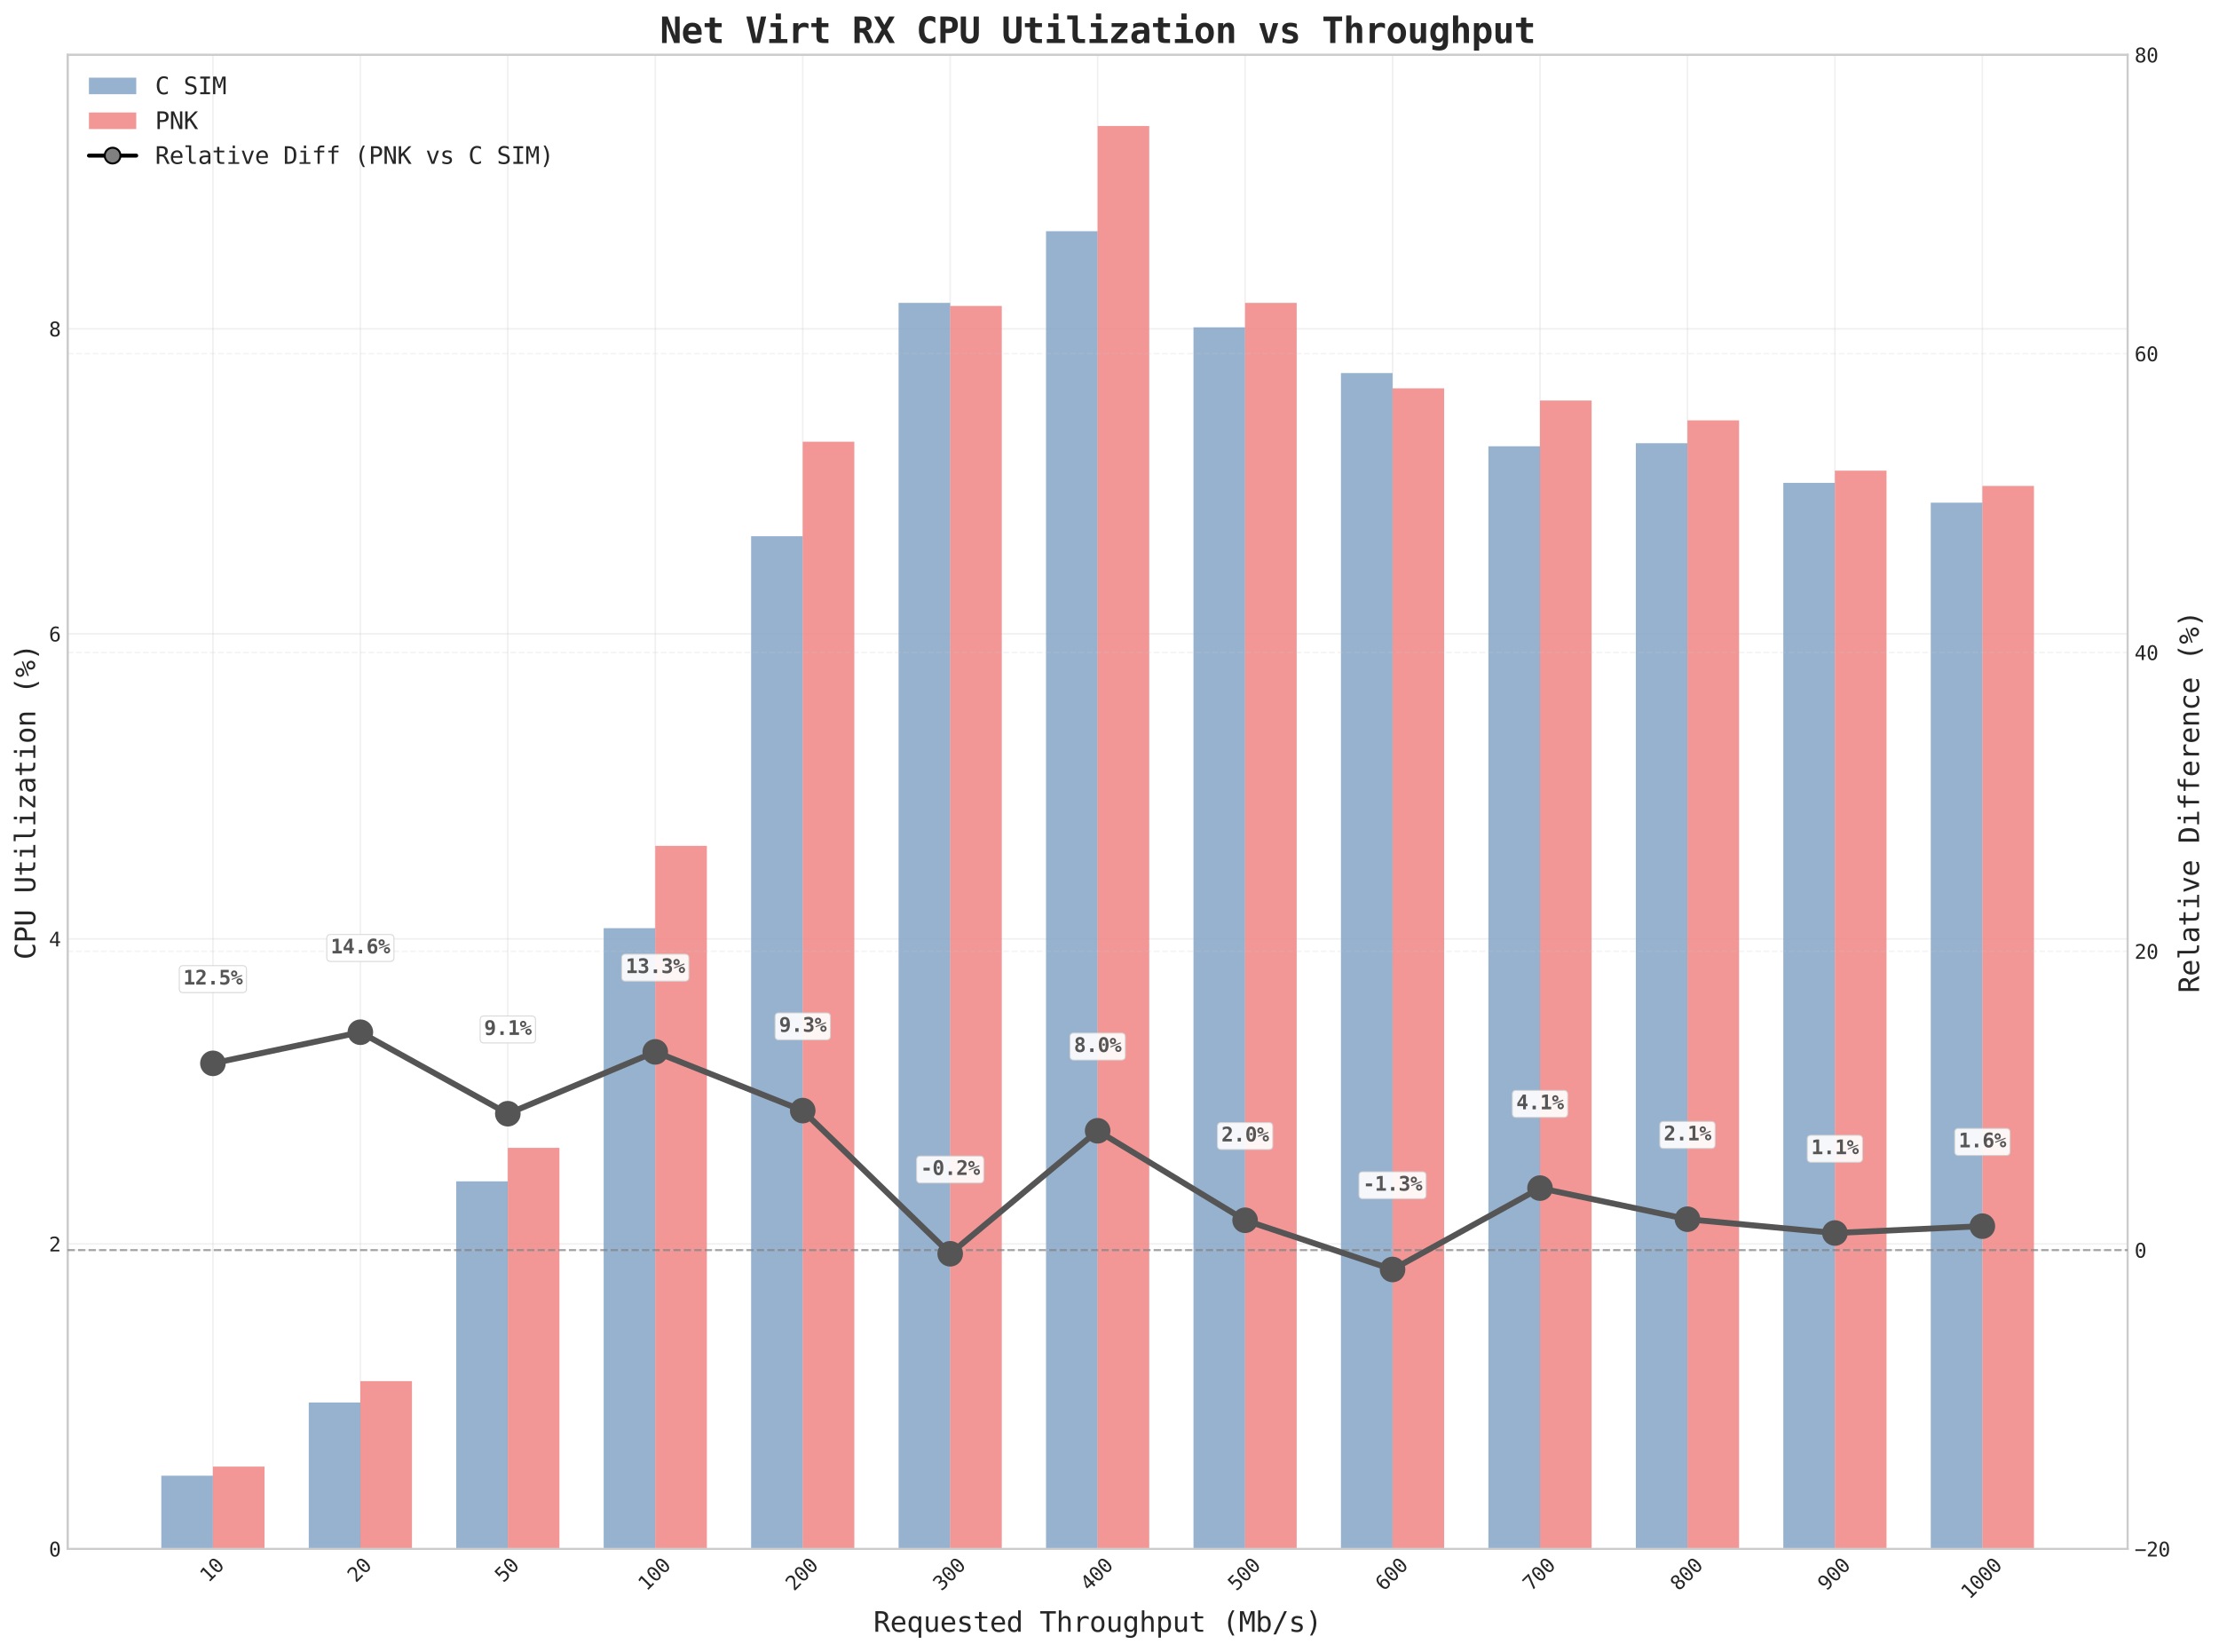 <?xml version="1.0" encoding="utf-8" standalone="no"?>
<!DOCTYPE svg PUBLIC "-//W3C//DTD SVG 1.1//EN"
  "http://www.w3.org/Graphics/SVG/1.1/DTD/svg11.dtd">
<svg xmlns:xlink="http://www.w3.org/1999/xlink" width="1126.249pt" height="838.325pt" viewBox="0 0 1126.249 838.325" xmlns="http://www.w3.org/2000/svg" version="1.1">
 <defs>
  <style type="text/css">*{stroke-linejoin: round; stroke-linecap: butt}</style>
 </defs>
 <g id="figure_1">
  <g id="patch_1">
   <path d="M 0 838.325 
L 1126.249 838.325 
L 1126.249 0 
L 0 0 
z
" style="fill: #ffffff"/>
  </g>
  <g id="axes_1">
   <g id="patch_2">
    <path d="M 34.344 786.07 
L 1079.864 786.07 
L 1079.864 27.833 
L 34.344 27.833 
z
" style="fill: #ffffff"/>
   </g>
   <g id="matplotlib.axis_1">
    <g id="xtick_1">
     <g id="line2d_1">
      <path d="M 108.062 786.07 
L 108.062 27.833 
" clip-path="url(#p10c1bd120f)" style="fill: none; stroke: #cccccc; stroke-opacity: 0.3; stroke-width: 0.8; stroke-linecap: round"/>
     </g>
     <g id="line2d_2"/>
     <g id="text_1">
      <!-- 10 -->
      <g style="fill: #262626" transform="translate(105.775 803.495) rotate(-45) scale(0.1 -0.1)">
       <defs>
        <path id="DejaVuSansMono-31" d="M 844 531 
L 1825 531 
L 1825 4097 
L 769 3859 
L 769 4434 
L 1819 4666 
L 2450 4666 
L 2450 531 
L 3419 531 
L 3419 0 
L 844 0 
L 844 531 
z
" transform="scale(0.016)"/>
        <path id="DejaVuSansMono-30" d="M 1509 2344 
Q 1509 2516 1629 2641 
Q 1750 2766 1919 2766 
Q 2094 2766 2219 2641 
Q 2344 2516 2344 2344 
Q 2344 2169 2220 2047 
Q 2097 1925 1919 1925 
Q 1744 1925 1626 2044 
Q 1509 2163 1509 2344 
z
M 1925 4250 
Q 1484 4250 1267 3775 
Q 1050 3300 1050 2328 
Q 1050 1359 1267 884 
Q 1484 409 1925 409 
Q 2369 409 2586 884 
Q 2803 1359 2803 2328 
Q 2803 3300 2586 3775 
Q 2369 4250 1925 4250 
z
M 1925 4750 
Q 2672 4750 3055 4137 
Q 3438 3525 3438 2328 
Q 3438 1134 3055 521 
Q 2672 -91 1925 -91 
Q 1178 -91 797 521 
Q 416 1134 416 2328 
Q 416 3525 797 4137 
Q 1178 4750 1925 4750 
z
" transform="scale(0.016)"/>
       </defs>
       <use xlink:href="#DejaVuSansMono-31"/>
       <use xlink:href="#DejaVuSansMono-30" transform="translate(60.205 0)"/>
      </g>
     </g>
    </g>
    <g id="xtick_2">
     <g id="line2d_3">
      <path d="M 182.902 786.07 
L 182.902 27.833 
" clip-path="url(#p10c1bd120f)" style="fill: none; stroke: #cccccc; stroke-opacity: 0.3; stroke-width: 0.8; stroke-linecap: round"/>
     </g>
     <g id="line2d_4"/>
     <g id="text_2">
      <!-- 20 -->
      <g style="fill: #262626" transform="translate(180.615 803.495) rotate(-45) scale(0.1 -0.1)">
       <defs>
        <path id="DejaVuSansMono-32" d="M 1166 531 
L 3309 531 
L 3309 0 
L 475 0 
L 475 531 
Q 1059 1147 1496 1619 
Q 1934 2091 2100 2284 
Q 2413 2666 2522 2902 
Q 2631 3138 2631 3384 
Q 2631 3775 2401 3997 
Q 2172 4219 1772 4219 
Q 1488 4219 1175 4116 
Q 863 4013 513 3803 
L 513 4441 
Q 834 4594 1145 4672 
Q 1456 4750 1759 4750 
Q 2444 4750 2861 4386 
Q 3278 4022 3278 3431 
Q 3278 3131 3139 2831 
Q 3000 2531 2688 2169 
Q 2513 1966 2180 1606 
Q 1847 1247 1166 531 
z
" transform="scale(0.016)"/>
       </defs>
       <use xlink:href="#DejaVuSansMono-32"/>
       <use xlink:href="#DejaVuSansMono-30" transform="translate(60.205 0)"/>
      </g>
     </g>
    </g>
    <g id="xtick_3">
     <g id="line2d_5">
      <path d="M 257.743 786.07 
L 257.743 27.833 
" clip-path="url(#p10c1bd120f)" style="fill: none; stroke: #cccccc; stroke-opacity: 0.3; stroke-width: 0.8; stroke-linecap: round"/>
     </g>
     <g id="line2d_6"/>
     <g id="text_3">
      <!-- 50 -->
      <g style="fill: #262626" transform="translate(255.456 803.495) rotate(-45) scale(0.1 -0.1)">
       <defs>
        <path id="DejaVuSansMono-35" d="M 647 4666 
L 3009 4666 
L 3009 4134 
L 1222 4134 
L 1222 2988 
Q 1356 3038 1492 3061 
Q 1628 3084 1766 3084 
Q 2491 3084 2916 2656 
Q 3341 2228 3341 1497 
Q 3341 759 2895 334 
Q 2450 -91 1678 -91 
Q 1306 -91 998 -41 
Q 691 9 447 109 
L 447 750 
Q 734 594 1025 517 
Q 1316 441 1619 441 
Q 2141 441 2423 716 
Q 2706 991 2706 1497 
Q 2706 1997 2414 2275 
Q 2122 2553 1600 2553 
Q 1347 2553 1106 2495 
Q 866 2438 647 2322 
L 647 4666 
z
" transform="scale(0.016)"/>
       </defs>
       <use xlink:href="#DejaVuSansMono-35"/>
       <use xlink:href="#DejaVuSansMono-30" transform="translate(60.205 0)"/>
      </g>
     </g>
    </g>
    <g id="xtick_4">
     <g id="line2d_7">
      <path d="M 332.583 786.07 
L 332.583 27.833 
" clip-path="url(#p10c1bd120f)" style="fill: none; stroke: #cccccc; stroke-opacity: 0.3; stroke-width: 0.8; stroke-linecap: round"/>
     </g>
     <g id="line2d_8"/>
     <g id="text_4">
      <!-- 100 -->
      <g style="fill: #262626" transform="translate(328.167 807.752) rotate(-45) scale(0.1 -0.1)">
       <use xlink:href="#DejaVuSansMono-31"/>
       <use xlink:href="#DejaVuSansMono-30" transform="translate(60.205 0)"/>
       <use xlink:href="#DejaVuSansMono-30" transform="translate(120.41 0)"/>
      </g>
     </g>
    </g>
    <g id="xtick_5">
     <g id="line2d_9">
      <path d="M 407.423 786.07 
L 407.423 27.833 
" clip-path="url(#p10c1bd120f)" style="fill: none; stroke: #cccccc; stroke-opacity: 0.3; stroke-width: 0.8; stroke-linecap: round"/>
     </g>
     <g id="line2d_10"/>
     <g id="text_5">
      <!-- 200 -->
      <g style="fill: #262626" transform="translate(403.008 807.752) rotate(-45) scale(0.1 -0.1)">
       <use xlink:href="#DejaVuSansMono-32"/>
       <use xlink:href="#DejaVuSansMono-30" transform="translate(60.205 0)"/>
       <use xlink:href="#DejaVuSansMono-30" transform="translate(120.41 0)"/>
      </g>
     </g>
    </g>
    <g id="xtick_6">
     <g id="line2d_11">
      <path d="M 482.264 786.07 
L 482.264 27.833 
" clip-path="url(#p10c1bd120f)" style="fill: none; stroke: #cccccc; stroke-opacity: 0.3; stroke-width: 0.8; stroke-linecap: round"/>
     </g>
     <g id="line2d_12"/>
     <g id="text_6">
      <!-- 300 -->
      <g style="fill: #262626" transform="translate(477.848 807.752) rotate(-45) scale(0.1 -0.1)">
       <defs>
        <path id="DejaVuSansMono-33" d="M 2425 2497 
Q 2884 2375 3128 2064 
Q 3372 1753 3372 1288 
Q 3372 644 2939 276 
Q 2506 -91 1741 -91 
Q 1419 -91 1084 -31 
Q 750 28 428 141 
L 428 769 
Q 747 603 1056 522 
Q 1366 441 1672 441 
Q 2191 441 2469 675 
Q 2747 909 2747 1350 
Q 2747 1756 2469 1995 
Q 2191 2234 1716 2234 
L 1234 2234 
L 1234 2753 
L 1716 2753 
Q 2150 2753 2394 2943 
Q 2638 3134 2638 3475 
Q 2638 3834 2411 4026 
Q 2184 4219 1766 4219 
Q 1488 4219 1191 4156 
Q 894 4094 569 3969 
L 569 4550 
Q 947 4650 1242 4700 
Q 1538 4750 1766 4750 
Q 2447 4750 2855 4408 
Q 3263 4066 3263 3500 
Q 3263 3116 3048 2859 
Q 2834 2603 2425 2497 
z
" transform="scale(0.016)"/>
       </defs>
       <use xlink:href="#DejaVuSansMono-33"/>
       <use xlink:href="#DejaVuSansMono-30" transform="translate(60.205 0)"/>
       <use xlink:href="#DejaVuSansMono-30" transform="translate(120.41 0)"/>
      </g>
     </g>
    </g>
    <g id="xtick_7">
     <g id="line2d_13">
      <path d="M 557.104 786.07 
L 557.104 27.833 
" clip-path="url(#p10c1bd120f)" style="fill: none; stroke: #cccccc; stroke-opacity: 0.3; stroke-width: 0.8; stroke-linecap: round"/>
     </g>
     <g id="line2d_14"/>
     <g id="text_7">
      <!-- 400 -->
      <g style="fill: #262626" transform="translate(552.689 807.752) rotate(-45) scale(0.1 -0.1)">
       <defs>
        <path id="DejaVuSansMono-34" d="M 2297 4091 
L 825 1625 
L 2297 1625 
L 2297 4091 
z
M 2194 4666 
L 2925 4666 
L 2925 1625 
L 3547 1625 
L 3547 1113 
L 2925 1113 
L 2925 0 
L 2297 0 
L 2297 1113 
L 319 1113 
L 319 1709 
L 2194 4666 
z
" transform="scale(0.016)"/>
       </defs>
       <use xlink:href="#DejaVuSansMono-34"/>
       <use xlink:href="#DejaVuSansMono-30" transform="translate(60.205 0)"/>
       <use xlink:href="#DejaVuSansMono-30" transform="translate(120.41 0)"/>
      </g>
     </g>
    </g>
    <g id="xtick_8">
     <g id="line2d_15">
      <path d="M 631.944 786.07 
L 631.944 27.833 
" clip-path="url(#p10c1bd120f)" style="fill: none; stroke: #cccccc; stroke-opacity: 0.3; stroke-width: 0.8; stroke-linecap: round"/>
     </g>
     <g id="line2d_16"/>
     <g id="text_8">
      <!-- 500 -->
      <g style="fill: #262626" transform="translate(627.529 807.752) rotate(-45) scale(0.1 -0.1)">
       <use xlink:href="#DejaVuSansMono-35"/>
       <use xlink:href="#DejaVuSansMono-30" transform="translate(60.205 0)"/>
       <use xlink:href="#DejaVuSansMono-30" transform="translate(120.41 0)"/>
      </g>
     </g>
    </g>
    <g id="xtick_9">
     <g id="line2d_17">
      <path d="M 706.785 786.07 
L 706.785 27.833 
" clip-path="url(#p10c1bd120f)" style="fill: none; stroke: #cccccc; stroke-opacity: 0.3; stroke-width: 0.8; stroke-linecap: round"/>
     </g>
     <g id="line2d_18"/>
     <g id="text_9">
      <!-- 600 -->
      <g style="fill: #262626" transform="translate(702.369 807.752) rotate(-45) scale(0.1 -0.1)">
       <defs>
        <path id="DejaVuSansMono-36" d="M 3097 4563 
L 3097 3981 
Q 2900 4097 2678 4158 
Q 2456 4219 2216 4219 
Q 1616 4219 1306 3767 
Q 997 3316 997 2438 
Q 1147 2750 1412 2917 
Q 1678 3084 2022 3084 
Q 2697 3084 3067 2670 
Q 3438 2256 3438 1497 
Q 3438 741 3056 325 
Q 2675 -91 1984 -91 
Q 1172 -91 794 492 
Q 416 1075 416 2328 
Q 416 3509 870 4129 
Q 1325 4750 2188 4750 
Q 2419 4750 2650 4701 
Q 2881 4653 3097 4563 
z
M 1972 2591 
Q 1569 2591 1337 2300 
Q 1106 2009 1106 1497 
Q 1106 984 1337 693 
Q 1569 403 1972 403 
Q 2391 403 2603 679 
Q 2816 956 2816 1497 
Q 2816 2041 2603 2316 
Q 2391 2591 1972 2591 
z
" transform="scale(0.016)"/>
       </defs>
       <use xlink:href="#DejaVuSansMono-36"/>
       <use xlink:href="#DejaVuSansMono-30" transform="translate(60.205 0)"/>
       <use xlink:href="#DejaVuSansMono-30" transform="translate(120.41 0)"/>
      </g>
     </g>
    </g>
    <g id="xtick_10">
     <g id="line2d_19">
      <path d="M 781.625 786.07 
L 781.625 27.833 
" clip-path="url(#p10c1bd120f)" style="fill: none; stroke: #cccccc; stroke-opacity: 0.3; stroke-width: 0.8; stroke-linecap: round"/>
     </g>
     <g id="line2d_20"/>
     <g id="text_10">
      <!-- 700 -->
      <g style="fill: #262626" transform="translate(777.21 807.752) rotate(-45) scale(0.1 -0.1)">
       <defs>
        <path id="DejaVuSansMono-37" d="M 434 4666 
L 3372 4666 
L 3372 4397 
L 1703 0 
L 1044 0 
L 2669 4134 
L 434 4134 
L 434 4666 
z
" transform="scale(0.016)"/>
       </defs>
       <use xlink:href="#DejaVuSansMono-37"/>
       <use xlink:href="#DejaVuSansMono-30" transform="translate(60.205 0)"/>
       <use xlink:href="#DejaVuSansMono-30" transform="translate(120.41 0)"/>
      </g>
     </g>
    </g>
    <g id="xtick_11">
     <g id="line2d_21">
      <path d="M 856.466 786.07 
L 856.466 27.833 
" clip-path="url(#p10c1bd120f)" style="fill: none; stroke: #cccccc; stroke-opacity: 0.3; stroke-width: 0.8; stroke-linecap: round"/>
     </g>
     <g id="line2d_22"/>
     <g id="text_11">
      <!-- 800 -->
      <g style="fill: #262626" transform="translate(852.05 807.752) rotate(-45) scale(0.1 -0.1)">
       <defs>
        <path id="DejaVuSansMono-38" d="M 1925 2216 
Q 1503 2216 1273 1980 
Q 1044 1744 1044 1313 
Q 1044 881 1276 642 
Q 1509 403 1925 403 
Q 2350 403 2579 639 
Q 2809 875 2809 1313 
Q 2809 1741 2576 1978 
Q 2344 2216 1925 2216 
z
M 1375 2478 
Q 972 2581 745 2862 
Q 519 3144 519 3541 
Q 519 4097 897 4423 
Q 1275 4750 1925 4750 
Q 2578 4750 2956 4423 
Q 3334 4097 3334 3541 
Q 3334 3144 3107 2862 
Q 2881 2581 2478 2478 
Q 2947 2375 3195 2062 
Q 3444 1750 3444 1253 
Q 3444 622 3041 265 
Q 2638 -91 1925 -91 
Q 1213 -91 811 264 
Q 409 619 409 1247 
Q 409 1747 657 2061 
Q 906 2375 1375 2478 
z
M 1147 3481 
Q 1147 3106 1347 2909 
Q 1547 2713 1925 2713 
Q 2306 2713 2506 2909 
Q 2706 3106 2706 3481 
Q 2706 3863 2507 4063 
Q 2309 4263 1925 4263 
Q 1547 4263 1347 4061 
Q 1147 3859 1147 3481 
z
" transform="scale(0.016)"/>
       </defs>
       <use xlink:href="#DejaVuSansMono-38"/>
       <use xlink:href="#DejaVuSansMono-30" transform="translate(60.205 0)"/>
       <use xlink:href="#DejaVuSansMono-30" transform="translate(120.41 0)"/>
      </g>
     </g>
    </g>
    <g id="xtick_12">
     <g id="line2d_23">
      <path d="M 931.306 786.07 
L 931.306 27.833 
" clip-path="url(#p10c1bd120f)" style="fill: none; stroke: #cccccc; stroke-opacity: 0.3; stroke-width: 0.8; stroke-linecap: round"/>
     </g>
     <g id="line2d_24"/>
     <g id="text_12">
      <!-- 900 -->
      <g style="fill: #262626" transform="translate(926.89 807.752) rotate(-45) scale(0.1 -0.1)">
       <defs>
        <path id="DejaVuSansMono-39" d="M 1863 2069 
Q 2266 2069 2495 2359 
Q 2725 2650 2725 3163 
Q 2725 3675 2495 3965 
Q 2266 4256 1863 4256 
Q 1444 4256 1231 3979 
Q 1019 3703 1019 3163 
Q 1019 2619 1230 2344 
Q 1441 2069 1863 2069 
z
M 738 97 
L 738 678 
Q 934 563 1156 502 
Q 1378 441 1619 441 
Q 2219 441 2526 892 
Q 2834 1344 2834 2222 
Q 2688 1909 2422 1742 
Q 2156 1575 1813 1575 
Q 1138 1575 767 1990 
Q 397 2406 397 3169 
Q 397 3922 776 4336 
Q 1156 4750 1850 4750 
Q 2663 4750 3041 4165 
Q 3419 3581 3419 2328 
Q 3419 1150 2964 529 
Q 2509 -91 1644 -91 
Q 1416 -91 1184 -42 
Q 953 6 738 97 
z
" transform="scale(0.016)"/>
       </defs>
       <use xlink:href="#DejaVuSansMono-39"/>
       <use xlink:href="#DejaVuSansMono-30" transform="translate(60.205 0)"/>
       <use xlink:href="#DejaVuSansMono-30" transform="translate(120.41 0)"/>
      </g>
     </g>
    </g>
    <g id="xtick_13">
     <g id="line2d_25">
      <path d="M 1006.146 786.07 
L 1006.146 27.833 
" clip-path="url(#p10c1bd120f)" style="fill: none; stroke: #cccccc; stroke-opacity: 0.3; stroke-width: 0.8; stroke-linecap: round"/>
     </g>
     <g id="line2d_26"/>
     <g id="text_13">
      <!-- 1000 -->
      <g style="fill: #262626" transform="translate(999.602 812.009) rotate(-45) scale(0.1 -0.1)">
       <use xlink:href="#DejaVuSansMono-31"/>
       <use xlink:href="#DejaVuSansMono-30" transform="translate(60.205 0)"/>
       <use xlink:href="#DejaVuSansMono-30" transform="translate(120.41 0)"/>
       <use xlink:href="#DejaVuSansMono-30" transform="translate(180.615 0)"/>
      </g>
     </g>
    </g>
    <g id="text_14">
     <!-- Requested Throughput (Mb/s) -->
     <g style="fill: #262626" transform="translate(443.32 828.117) scale(0.14 -0.14)">
      <defs>
       <path id="DejaVuSansMono-52" d="M 2375 2203 
Q 2619 2141 2791 1967 
Q 2963 1794 3219 1275 
L 3853 0 
L 3175 0 
L 2619 1178 
Q 2378 1681 2186 1826 
Q 1994 1972 1684 1972 
L 1081 1972 
L 1081 0 
L 447 0 
L 447 4666 
L 1747 4666 
Q 2516 4666 2925 4319 
Q 3334 3972 3334 3316 
Q 3334 2853 3082 2561 
Q 2831 2269 2375 2203 
z
M 1081 4147 
L 1081 2491 
L 1772 2491 
Q 2225 2491 2447 2694 
Q 2669 2897 2669 3316 
Q 2669 3719 2433 3933 
Q 2197 4147 1747 4147 
L 1081 4147 
z
" transform="scale(0.016)"/>
       <path id="DejaVuSansMono-65" d="M 3475 1894 
L 3475 1613 
L 984 1613 
L 984 1594 
Q 984 1022 1282 709 
Q 1581 397 2125 397 
Q 2400 397 2700 484 
Q 3000 572 3341 750 
L 3341 178 
Q 3013 44 2708 -23 
Q 2403 -91 2119 -91 
Q 1303 -91 843 398 
Q 384 888 384 1747 
Q 384 2584 834 3084 
Q 1284 3584 2034 3584 
Q 2703 3584 3089 3131 
Q 3475 2678 3475 1894 
z
M 2900 2063 
Q 2888 2569 2661 2833 
Q 2434 3097 2009 3097 
Q 1594 3097 1325 2822 
Q 1056 2547 1006 2059 
L 2900 2063 
z
" transform="scale(0.016)"/>
       <path id="DejaVuSansMono-71" d="M 1038 1734 
Q 1038 1066 1248 725 
Q 1459 384 1875 384 
Q 2291 384 2505 726 
Q 2719 1069 2719 1734 
Q 2719 2400 2505 2742 
Q 2291 3084 1875 3084 
Q 1459 3084 1248 2743 
Q 1038 2403 1038 1734 
z
M 2719 434 
Q 2578 175 2339 36 
Q 2100 -103 1784 -103 
Q 1156 -103 792 383 
Q 428 869 428 1722 
Q 428 2591 790 3081 
Q 1153 3572 1784 3572 
Q 2097 3572 2336 3436 
Q 2575 3300 2719 3041 
L 2719 3488 
L 3297 3488 
L 3297 -1344 
L 2719 -1344 
L 2719 434 
z
" transform="scale(0.016)"/>
       <path id="DejaVuSansMono-75" d="M 609 1325 
L 609 3494 
L 1184 3494 
L 1184 1325 
Q 1184 853 1351 631 
Q 1519 409 1869 409 
Q 2275 409 2490 695 
Q 2706 981 2706 1516 
L 2706 3494 
L 3284 3494 
L 3284 0 
L 2706 0 
L 2706 525 
Q 2553 222 2289 65 
Q 2025 -91 1672 -91 
Q 1134 -91 871 261 
Q 609 613 609 1325 
z
" transform="scale(0.016)"/>
       <path id="DejaVuSansMono-73" d="M 3041 3378 
L 3041 2816 
Q 2794 2959 2544 3031 
Q 2294 3103 2034 3103 
Q 1644 3103 1451 2976 
Q 1259 2850 1259 2591 
Q 1259 2356 1403 2240 
Q 1547 2125 2119 2016 
L 2350 1972 
Q 2778 1891 2998 1647 
Q 3219 1403 3219 1013 
Q 3219 494 2850 201 
Q 2481 -91 1825 -91 
Q 1566 -91 1281 -36 
Q 997 19 666 128 
L 666 722 
Q 988 556 1281 473 
Q 1575 391 1838 391 
Q 2219 391 2428 545 
Q 2638 700 2638 978 
Q 2638 1378 1872 1531 
L 1847 1538 
L 1631 1581 
Q 1134 1678 906 1908 
Q 678 2138 678 2534 
Q 678 3038 1018 3311 
Q 1359 3584 1991 3584 
Q 2272 3584 2531 3532 
Q 2791 3481 3041 3378 
z
" transform="scale(0.016)"/>
       <path id="DejaVuSansMono-74" d="M 1919 4494 
L 1919 3500 
L 3225 3500 
L 3225 3053 
L 1919 3053 
L 1919 1153 
Q 1919 766 2066 612 
Q 2213 459 2578 459 
L 3225 459 
L 3225 0 
L 2522 0 
Q 1875 0 1609 259 
Q 1344 519 1344 1153 
L 1344 3053 
L 409 3053 
L 409 3500 
L 1344 3500 
L 1344 4494 
L 1919 4494 
z
" transform="scale(0.016)"/>
       <path id="DejaVuSansMono-64" d="M 2681 3053 
L 2681 4863 
L 3256 4863 
L 3256 0 
L 2681 0 
L 2681 441 
Q 2538 181 2298 45 
Q 2059 -91 1747 -91 
Q 1113 -91 748 401 
Q 384 894 384 1759 
Q 384 2613 750 3098 
Q 1116 3584 1747 3584 
Q 2063 3584 2303 3448 
Q 2544 3313 2681 3053 
z
M 991 1747 
Q 991 1078 1203 737 
Q 1416 397 1831 397 
Q 2247 397 2464 740 
Q 2681 1084 2681 1747 
Q 2681 2413 2464 2755 
Q 2247 3097 1831 3097 
Q 1416 3097 1203 2756 
Q 991 2416 991 1747 
z
" transform="scale(0.016)"/>
       <path id="DejaVuSansMono-20" transform="scale(0.016)"/>
       <path id="DejaVuSansMono-54" d="M 147 4666 
L 3706 4666 
L 3706 4134 
L 2247 4134 
L 2247 0 
L 1613 0 
L 1613 4134 
L 147 4134 
L 147 4666 
z
" transform="scale(0.016)"/>
       <path id="DejaVuSansMono-68" d="M 3284 2169 
L 3284 0 
L 2706 0 
L 2706 2169 
Q 2706 2641 2540 2862 
Q 2375 3084 2022 3084 
Q 1619 3084 1401 2798 
Q 1184 2513 1184 1978 
L 1184 0 
L 609 0 
L 609 4863 
L 1184 4863 
L 1184 2975 
Q 1338 3275 1600 3429 
Q 1863 3584 2222 3584 
Q 2756 3584 3020 3232 
Q 3284 2881 3284 2169 
z
" transform="scale(0.016)"/>
       <path id="DejaVuSansMono-72" d="M 3609 2778 
Q 3425 2922 3234 2987 
Q 3044 3053 2816 3053 
Q 2278 3053 1993 2715 
Q 1709 2378 1709 1741 
L 1709 0 
L 1131 0 
L 1131 3500 
L 1709 3500 
L 1709 2816 
Q 1853 3188 2151 3386 
Q 2450 3584 2859 3584 
Q 3072 3584 3256 3531 
Q 3441 3478 3609 3366 
L 3609 2778 
z
" transform="scale(0.016)"/>
       <path id="DejaVuSansMono-6f" d="M 1925 3097 
Q 1488 3097 1263 2756 
Q 1038 2416 1038 1747 
Q 1038 1081 1263 739 
Q 1488 397 1925 397 
Q 2366 397 2591 739 
Q 2816 1081 2816 1747 
Q 2816 2416 2591 2756 
Q 2366 3097 1925 3097 
z
M 1925 3584 
Q 2653 3584 3039 3112 
Q 3425 2641 3425 1747 
Q 3425 850 3040 379 
Q 2656 -91 1925 -91 
Q 1197 -91 812 379 
Q 428 850 428 1747 
Q 428 2641 812 3112 
Q 1197 3584 1925 3584 
z
" transform="scale(0.016)"/>
       <path id="DejaVuSansMono-67" d="M 2681 1778 
Q 2681 2425 2470 2761 
Q 2259 3097 1856 3097 
Q 1434 3097 1212 2761 
Q 991 2425 991 1778 
Q 991 1131 1214 792 
Q 1438 453 1863 453 
Q 2259 453 2470 793 
Q 2681 1134 2681 1778 
z
M 3256 225 
Q 3256 -563 2884 -969 
Q 2513 -1375 1791 -1375 
Q 1553 -1375 1293 -1331 
Q 1034 -1288 775 -1203 
L 775 -634 
Q 1081 -778 1331 -847 
Q 1581 -916 1791 -916 
Q 2256 -916 2468 -662 
Q 2681 -409 2681 141 
L 2681 166 
L 2681 556 
Q 2544 263 2306 119 
Q 2069 -25 1728 -25 
Q 1116 -25 750 465 
Q 384 956 384 1778 
Q 384 2603 750 3093 
Q 1116 3584 1728 3584 
Q 2066 3584 2300 3450 
Q 2534 3316 2681 3034 
L 2681 3488 
L 3256 3488 
L 3256 225 
z
" transform="scale(0.016)"/>
       <path id="DejaVuSansMono-70" d="M 1172 441 
L 1172 -1331 
L 594 -1331 
L 594 3500 
L 1172 3500 
L 1172 3053 
Q 1316 3313 1555 3448 
Q 1794 3584 2106 3584 
Q 2741 3584 3102 3093 
Q 3463 2603 3463 1734 
Q 3463 881 3100 395 
Q 2738 -91 2106 -91 
Q 1788 -91 1548 45 
Q 1309 181 1172 441 
z
M 2859 1747 
Q 2859 2416 2648 2756 
Q 2438 3097 2022 3097 
Q 1603 3097 1387 2755 
Q 1172 2413 1172 1747 
Q 1172 1084 1387 740 
Q 1603 397 2022 397 
Q 2438 397 2648 737 
Q 2859 1078 2859 1747 
z
" transform="scale(0.016)"/>
       <path id="DejaVuSansMono-28" d="M 2766 4856 
Q 2350 4144 2145 3436 
Q 1941 2728 1941 2009 
Q 1941 1294 2145 584 
Q 2350 -125 2766 -844 
L 2266 -844 
Q 1794 -100 1562 604 
Q 1331 1309 1331 2009 
Q 1331 2706 1562 3412 
Q 1794 4119 2266 4856 
L 2766 4856 
z
" transform="scale(0.016)"/>
       <path id="DejaVuSansMono-4d" d="M 269 4666 
L 1113 4666 
L 1919 2291 
L 2731 4666 
L 3578 4666 
L 3578 0 
L 2994 0 
L 2994 4122 
L 2163 1663 
L 1684 1663 
L 850 4122 
L 850 0 
L 269 0 
L 269 4666 
z
" transform="scale(0.016)"/>
       <path id="DejaVuSansMono-62" d="M 2869 1747 
Q 2869 2416 2656 2756 
Q 2444 3097 2028 3097 
Q 1609 3097 1393 2755 
Q 1178 2413 1178 1747 
Q 1178 1084 1393 740 
Q 1609 397 2028 397 
Q 2444 397 2656 737 
Q 2869 1078 2869 1747 
z
M 1178 3053 
Q 1316 3309 1558 3446 
Q 1800 3584 2119 3584 
Q 2750 3584 3112 3098 
Q 3475 2613 3475 1759 
Q 3475 894 3111 401 
Q 2747 -91 2113 -91 
Q 1800 -91 1561 45 
Q 1322 181 1178 441 
L 1178 0 
L 603 0 
L 603 4863 
L 1178 4863 
L 1178 3053 
z
" transform="scale(0.016)"/>
       <path id="DejaVuSansMono-2f" d="M 2778 4666 
L 3372 4666 
L 916 -594 
L 319 -594 
L 2778 4666 
z
" transform="scale(0.016)"/>
       <path id="DejaVuSansMono-29" d="M 1088 4856 
L 1588 4856 
Q 2059 4119 2290 3412 
Q 2522 2706 2522 2009 
Q 2522 1306 2290 600 
Q 2059 -106 1588 -844 
L 1088 -844 
Q 1503 -119 1708 590 
Q 1913 1300 1913 2009 
Q 1913 2722 1708 3431 
Q 1503 4141 1088 4856 
z
" transform="scale(0.016)"/>
      </defs>
      <use xlink:href="#DejaVuSansMono-52"/>
      <use xlink:href="#DejaVuSansMono-65" transform="translate(60.205 0)"/>
      <use xlink:href="#DejaVuSansMono-71" transform="translate(120.41 0)"/>
      <use xlink:href="#DejaVuSansMono-75" transform="translate(180.615 0)"/>
      <use xlink:href="#DejaVuSansMono-65" transform="translate(240.82 0)"/>
      <use xlink:href="#DejaVuSansMono-73" transform="translate(301.025 0)"/>
      <use xlink:href="#DejaVuSansMono-74" transform="translate(361.23 0)"/>
      <use xlink:href="#DejaVuSansMono-65" transform="translate(421.436 0)"/>
      <use xlink:href="#DejaVuSansMono-64" transform="translate(481.641 0)"/>
      <use xlink:href="#DejaVuSansMono-20" transform="translate(541.846 0)"/>
      <use xlink:href="#DejaVuSansMono-54" transform="translate(602.051 0)"/>
      <use xlink:href="#DejaVuSansMono-68" transform="translate(662.256 0)"/>
      <use xlink:href="#DejaVuSansMono-72" transform="translate(722.461 0)"/>
      <use xlink:href="#DejaVuSansMono-6f" transform="translate(782.666 0)"/>
      <use xlink:href="#DejaVuSansMono-75" transform="translate(842.871 0)"/>
      <use xlink:href="#DejaVuSansMono-67" transform="translate(903.076 0)"/>
      <use xlink:href="#DejaVuSansMono-68" transform="translate(963.281 0)"/>
      <use xlink:href="#DejaVuSansMono-70" transform="translate(1023.486 0)"/>
      <use xlink:href="#DejaVuSansMono-75" transform="translate(1083.691 0)"/>
      <use xlink:href="#DejaVuSansMono-74" transform="translate(1143.896 0)"/>
      <use xlink:href="#DejaVuSansMono-20" transform="translate(1204.102 0)"/>
      <use xlink:href="#DejaVuSansMono-28" transform="translate(1264.307 0)"/>
      <use xlink:href="#DejaVuSansMono-4d" transform="translate(1324.512 0)"/>
      <use xlink:href="#DejaVuSansMono-62" transform="translate(1384.717 0)"/>
      <use xlink:href="#DejaVuSansMono-2f" transform="translate(1444.922 0)"/>
      <use xlink:href="#DejaVuSansMono-73" transform="translate(1505.127 0)"/>
      <use xlink:href="#DejaVuSansMono-29" transform="translate(1565.332 0)"/>
     </g>
    </g>
   </g>
   <g id="matplotlib.axis_2">
    <g id="ytick_1">
     <g id="line2d_27">
      <path d="M 34.344 786.07 
L 1079.864 786.07 
" clip-path="url(#p10c1bd120f)" style="fill: none; stroke: #cccccc; stroke-opacity: 0.3; stroke-width: 0.8; stroke-linecap: round"/>
     </g>
     <g id="line2d_28"/>
     <g id="text_15">
      <!-- 0 -->
      <g style="fill: #262626" transform="translate(24.824 789.896) scale(0.1 -0.1)">
       <use xlink:href="#DejaVuSansMono-30"/>
      </g>
     </g>
    </g>
    <g id="ytick_2">
     <g id="line2d_29">
      <path d="M 34.344 631.273 
L 1079.864 631.273 
" clip-path="url(#p10c1bd120f)" style="fill: none; stroke: #cccccc; stroke-opacity: 0.3; stroke-width: 0.8; stroke-linecap: round"/>
     </g>
     <g id="line2d_30"/>
     <g id="text_16">
      <!-- 2 -->
      <g style="fill: #262626" transform="translate(24.824 635.099) scale(0.1 -0.1)">
       <use xlink:href="#DejaVuSansMono-32"/>
      </g>
     </g>
    </g>
    <g id="ytick_3">
     <g id="line2d_31">
      <path d="M 34.344 476.475 
L 1079.864 476.475 
" clip-path="url(#p10c1bd120f)" style="fill: none; stroke: #cccccc; stroke-opacity: 0.3; stroke-width: 0.8; stroke-linecap: round"/>
     </g>
     <g id="line2d_32"/>
     <g id="text_17">
      <!-- 4 -->
      <g style="fill: #262626" transform="translate(24.824 480.301) scale(0.1 -0.1)">
       <use xlink:href="#DejaVuSansMono-34"/>
      </g>
     </g>
    </g>
    <g id="ytick_4">
     <g id="line2d_33">
      <path d="M 34.344 321.678 
L 1079.864 321.678 
" clip-path="url(#p10c1bd120f)" style="fill: none; stroke: #cccccc; stroke-opacity: 0.3; stroke-width: 0.8; stroke-linecap: round"/>
     </g>
     <g id="line2d_34"/>
     <g id="text_18">
      <!-- 6 -->
      <g style="fill: #262626" transform="translate(24.824 325.504) scale(0.1 -0.1)">
       <use xlink:href="#DejaVuSansMono-36"/>
      </g>
     </g>
    </g>
    <g id="ytick_5">
     <g id="line2d_35">
      <path d="M 34.344 166.88 
L 1079.864 166.88 
" clip-path="url(#p10c1bd120f)" style="fill: none; stroke: #cccccc; stroke-opacity: 0.3; stroke-width: 0.8; stroke-linecap: round"/>
     </g>
     <g id="line2d_36"/>
     <g id="text_19">
      <!-- 8 -->
      <g style="fill: #262626" transform="translate(24.824 170.706) scale(0.1 -0.1)">
       <use xlink:href="#DejaVuSansMono-38"/>
      </g>
     </g>
    </g>
    <g id="text_20">
     <!-- CPU Utilization (%) -->
     <g style="fill: #262626" transform="translate(17.912 487.022) rotate(-90) scale(0.14 -0.14)">
      <defs>
       <path id="DejaVuSansMono-43" d="M 3353 166 
Q 3113 38 2859 -26 
Q 2606 -91 2322 -91 
Q 1425 -91 929 543 
Q 434 1178 434 2328 
Q 434 3472 932 4111 
Q 1431 4750 2322 4750 
Q 2606 4750 2859 4686 
Q 3113 4622 3353 4494 
L 3353 3847 
Q 3122 4038 2856 4138 
Q 2591 4238 2322 4238 
Q 1706 4238 1400 3763 
Q 1094 3288 1094 2328 
Q 1094 1372 1400 897 
Q 1706 422 2322 422 
Q 2597 422 2861 522 
Q 3125 622 3353 813 
L 3353 166 
z
" transform="scale(0.016)"/>
       <path id="DejaVuSansMono-50" d="M 1247 4147 
L 1247 2394 
L 1978 2394 
Q 2416 2394 2661 2625 
Q 2906 2856 2906 3272 
Q 2906 3688 2662 3917 
Q 2419 4147 1978 4147 
L 1247 4147 
z
M 616 4666 
L 1978 4666 
Q 2759 4666 3162 4311 
Q 3566 3956 3566 3272 
Q 3566 2581 3164 2228 
Q 2763 1875 1978 1875 
L 1247 1875 
L 1247 0 
L 616 0 
L 616 4666 
z
" transform="scale(0.016)"/>
       <path id="DejaVuSansMono-55" d="M 459 1791 
L 459 4666 
L 1094 4666 
L 1094 1503 
Q 1094 1163 1112 1017 
Q 1131 872 1178 794 
Q 1278 609 1467 515 
Q 1656 422 1925 422 
Q 2197 422 2384 515 
Q 2572 609 2675 794 
Q 2722 872 2740 1015 
Q 2759 1159 2759 1497 
L 2759 4666 
L 3391 4666 
L 3391 1791 
Q 3391 1075 3302 773 
Q 3213 472 2994 275 
Q 2788 91 2522 0 
Q 2256 -91 1925 -91 
Q 1597 -91 1331 0 
Q 1066 91 856 275 
Q 641 469 550 776 
Q 459 1084 459 1791 
z
" transform="scale(0.016)"/>
       <path id="DejaVuSansMono-69" d="M 800 3500 
L 2272 3500 
L 2272 447 
L 3413 447 
L 3413 0 
L 556 0 
L 556 447 
L 1697 447 
L 1697 3053 
L 800 3053 
L 800 3500 
z
M 1697 4863 
L 2272 4863 
L 2272 4134 
L 1697 4134 
L 1697 4863 
z
" transform="scale(0.016)"/>
       <path id="DejaVuSansMono-6c" d="M 1997 1269 
Q 1997 881 2139 684 
Q 2281 488 2559 488 
L 3231 488 
L 3231 0 
L 2503 0 
Q 1988 0 1705 331 
Q 1422 663 1422 1269 
L 1422 4447 
L 500 4447 
L 500 4897 
L 1997 4897 
L 1997 1269 
z
" transform="scale(0.016)"/>
       <path id="DejaVuSansMono-7a" d="M 709 3506 
L 3250 3506 
L 3250 2981 
L 1241 469 
L 3250 469 
L 3250 0 
L 634 0 
L 634 531 
L 2644 3047 
L 709 3047 
L 709 3506 
z
" transform="scale(0.016)"/>
       <path id="DejaVuSansMono-61" d="M 2194 1759 
L 2003 1759 
Q 1500 1759 1245 1582 
Q 991 1406 991 1056 
Q 991 741 1181 566 
Q 1372 391 1709 391 
Q 2184 391 2456 720 
Q 2728 1050 2731 1631 
L 2731 1759 
L 2194 1759 
z
M 3309 1997 
L 3309 0 
L 2731 0 
L 2731 519 
Q 2547 206 2267 57 
Q 1988 -91 1588 -91 
Q 1053 -91 734 211 
Q 416 513 416 1019 
Q 416 1603 808 1906 
Q 1200 2209 1959 2209 
L 2731 2209 
L 2731 2300 
Q 2728 2719 2518 2908 
Q 2309 3097 1850 3097 
Q 1556 3097 1256 3012 
Q 956 2928 672 2766 
L 672 3341 
Q 991 3463 1283 3523 
Q 1575 3584 1850 3584 
Q 2284 3584 2592 3456 
Q 2900 3328 3091 3072 
Q 3209 2916 3259 2686 
Q 3309 2456 3309 1997 
z
" transform="scale(0.016)"/>
       <path id="DejaVuSansMono-6e" d="M 3284 2169 
L 3284 0 
L 2706 0 
L 2706 2169 
Q 2706 2641 2540 2862 
Q 2375 3084 2022 3084 
Q 1619 3084 1401 2798 
Q 1184 2513 1184 1978 
L 1184 0 
L 609 0 
L 609 3500 
L 1184 3500 
L 1184 2975 
Q 1338 3275 1600 3429 
Q 1863 3584 2222 3584 
Q 2756 3584 3020 3232 
Q 3284 2881 3284 2169 
z
" transform="scale(0.016)"/>
       <path id="DejaVuSansMono-25" d="M 2175 997 
Q 2175 753 2339 587 
Q 2503 422 2747 422 
Q 2988 422 3155 589 
Q 3322 756 3322 997 
Q 3322 1238 3153 1406 
Q 2984 1575 2747 1575 
Q 2503 1575 2339 1409 
Q 2175 1244 2175 997 
z
M 1753 997 
Q 1753 1419 2040 1708 
Q 2328 1997 2747 1997 
Q 2947 1997 3126 1922 
Q 3306 1847 3450 1703 
Q 3594 1556 3672 1375 
Q 3750 1194 3750 997 
Q 3750 581 3459 290 
Q 3169 0 2747 0 
Q 2322 0 2037 286 
Q 1753 572 1753 997 
z
M 378 1453 
L 269 1753 
L 3525 3059 
L 3653 2759 
L 378 1453 
z
M 525 3475 
Q 525 3228 689 3064 
Q 853 2900 1100 2900 
Q 1341 2900 1509 3067 
Q 1678 3234 1678 3475 
Q 1678 3716 1509 3883 
Q 1341 4050 1100 4050 
Q 859 4050 692 3884 
Q 525 3719 525 3475 
z
M 103 3475 
Q 103 3897 390 4186 
Q 678 4475 1100 4475 
Q 1300 4475 1483 4400 
Q 1666 4325 1806 4184 
Q 1947 4044 2023 3861 
Q 2100 3678 2100 3475 
Q 2100 3056 1809 2767 
Q 1519 2478 1100 2478 
Q 678 2478 390 2765 
Q 103 3053 103 3475 
z
" transform="scale(0.016)"/>
      </defs>
      <use xlink:href="#DejaVuSansMono-43"/>
      <use xlink:href="#DejaVuSansMono-50" transform="translate(60.205 0)"/>
      <use xlink:href="#DejaVuSansMono-55" transform="translate(120.41 0)"/>
      <use xlink:href="#DejaVuSansMono-20" transform="translate(180.615 0)"/>
      <use xlink:href="#DejaVuSansMono-55" transform="translate(240.82 0)"/>
      <use xlink:href="#DejaVuSansMono-74" transform="translate(301.025 0)"/>
      <use xlink:href="#DejaVuSansMono-69" transform="translate(361.23 0)"/>
      <use xlink:href="#DejaVuSansMono-6c" transform="translate(421.436 0)"/>
      <use xlink:href="#DejaVuSansMono-69" transform="translate(481.641 0)"/>
      <use xlink:href="#DejaVuSansMono-7a" transform="translate(541.846 0)"/>
      <use xlink:href="#DejaVuSansMono-61" transform="translate(602.051 0)"/>
      <use xlink:href="#DejaVuSansMono-74" transform="translate(662.256 0)"/>
      <use xlink:href="#DejaVuSansMono-69" transform="translate(722.461 0)"/>
      <use xlink:href="#DejaVuSansMono-6f" transform="translate(782.666 0)"/>
      <use xlink:href="#DejaVuSansMono-6e" transform="translate(842.871 0)"/>
      <use xlink:href="#DejaVuSansMono-20" transform="translate(903.076 0)"/>
      <use xlink:href="#DejaVuSansMono-28" transform="translate(963.281 0)"/>
      <use xlink:href="#DejaVuSansMono-25" transform="translate(1023.486 0)"/>
      <use xlink:href="#DejaVuSansMono-29" transform="translate(1083.691 0)"/>
     </g>
    </g>
   </g>
   <g id="patch_3">
    <path d="M 81.868 786.07 
L 108.062 786.07 
L 108.062 748.919 
L 81.868 748.919 
z
" clip-path="url(#p10c1bd120f)" style="fill: #84a5c7; opacity: 0.85"/>
   </g>
   <g id="patch_4">
    <path d="M 156.708 786.07 
L 182.902 786.07 
L 182.902 711.768 
L 156.708 711.768 
z
" clip-path="url(#p10c1bd120f)" style="fill: #84a5c7; opacity: 0.85"/>
   </g>
   <g id="patch_5">
    <path d="M 231.548 786.07 
L 257.743 786.07 
L 257.743 599.539 
L 231.548 599.539 
z
" clip-path="url(#p10c1bd120f)" style="fill: #84a5c7; opacity: 0.85"/>
   </g>
   <g id="patch_6">
    <path d="M 306.389 786.07 
L 332.583 786.07 
L 332.583 471.057 
L 306.389 471.057 
z
" clip-path="url(#p10c1bd120f)" style="fill: #84a5c7; opacity: 0.85"/>
   </g>
   <g id="patch_7">
    <path d="M 381.229 786.07 
L 407.423 786.07 
L 407.423 272.143 
L 381.229 272.143 
z
" clip-path="url(#p10c1bd120f)" style="fill: #84a5c7; opacity: 0.85"/>
   </g>
   <g id="patch_8">
    <path d="M 456.07 786.07 
L 482.264 786.07 
L 482.264 153.723 
L 456.07 153.723 
z
" clip-path="url(#p10c1bd120f)" style="fill: #84a5c7; opacity: 0.85"/>
   </g>
   <g id="patch_9">
    <path d="M 530.91 786.07 
L 557.104 786.07 
L 557.104 117.345 
L 530.91 117.345 
z
" clip-path="url(#p10c1bd120f)" style="fill: #84a5c7; opacity: 0.85"/>
   </g>
   <g id="patch_10">
    <path d="M 605.75 786.07 
L 631.944 786.07 
L 631.944 166.106 
L 605.75 166.106 
z
" clip-path="url(#p10c1bd120f)" style="fill: #84a5c7; opacity: 0.85"/>
   </g>
   <g id="patch_11">
    <path d="M 680.591 786.07 
L 706.785 786.07 
L 706.785 189.326 
L 680.591 189.326 
z
" clip-path="url(#p10c1bd120f)" style="fill: #84a5c7; opacity: 0.85"/>
   </g>
   <g id="patch_12">
    <path d="M 755.431 786.07 
L 781.625 786.07 
L 781.625 226.477 
L 755.431 226.477 
z
" clip-path="url(#p10c1bd120f)" style="fill: #84a5c7; opacity: 0.85"/>
   </g>
   <g id="patch_13">
    <path d="M 830.271 786.07 
L 856.466 786.07 
L 856.466 224.929 
L 830.271 224.929 
z
" clip-path="url(#p10c1bd120f)" style="fill: #84a5c7; opacity: 0.85"/>
   </g>
   <g id="patch_14">
    <path d="M 905.112 786.07 
L 931.306 786.07 
L 931.306 245.053 
L 905.112 245.053 
z
" clip-path="url(#p10c1bd120f)" style="fill: #84a5c7; opacity: 0.85"/>
   </g>
   <g id="patch_15">
    <path d="M 979.952 786.07 
L 1006.146 786.07 
L 1006.146 255.115 
L 979.952 255.115 
z
" clip-path="url(#p10c1bd120f)" style="fill: #84a5c7; opacity: 0.85"/>
   </g>
   <g id="patch_16">
    <path d="M 108.062 786.07 
L 134.256 786.07 
L 134.256 744.275 
L 108.062 744.275 
z
" clip-path="url(#p10c1bd120f)" style="fill: #f18484; opacity: 0.85"/>
   </g>
   <g id="patch_17">
    <path d="M 182.902 786.07 
L 209.096 786.07 
L 209.096 700.932 
L 182.902 700.932 
z
" clip-path="url(#p10c1bd120f)" style="fill: #f18484; opacity: 0.85"/>
   </g>
   <g id="patch_18">
    <path d="M 257.743 786.07 
L 283.937 786.07 
L 283.937 582.512 
L 257.743 582.512 
z
" clip-path="url(#p10c1bd120f)" style="fill: #f18484; opacity: 0.85"/>
   </g>
   <g id="patch_19">
    <path d="M 332.583 786.07 
L 358.777 786.07 
L 358.777 429.262 
L 332.583 429.262 
z
" clip-path="url(#p10c1bd120f)" style="fill: #f18484; opacity: 0.85"/>
   </g>
   <g id="patch_20">
    <path d="M 407.423 786.07 
L 433.617 786.07 
L 433.617 224.155 
L 407.423 224.155 
z
" clip-path="url(#p10c1bd120f)" style="fill: #f18484; opacity: 0.85"/>
   </g>
   <g id="patch_21">
    <path d="M 482.264 786.07 
L 508.458 786.07 
L 508.458 155.27 
L 482.264 155.27 
z
" clip-path="url(#p10c1bd120f)" style="fill: #f18484; opacity: 0.85"/>
   </g>
   <g id="patch_22">
    <path d="M 557.104 786.07 
L 583.298 786.07 
L 583.298 63.94 
L 557.104 63.94 
z
" clip-path="url(#p10c1bd120f)" style="fill: #f18484; opacity: 0.85"/>
   </g>
   <g id="patch_23">
    <path d="M 631.944 786.07 
L 658.139 786.07 
L 658.139 153.723 
L 631.944 153.723 
z
" clip-path="url(#p10c1bd120f)" style="fill: #f18484; opacity: 0.85"/>
   </g>
   <g id="patch_24">
    <path d="M 706.785 786.07 
L 732.979 786.07 
L 732.979 197.066 
L 706.785 197.066 
z
" clip-path="url(#p10c1bd120f)" style="fill: #f18484; opacity: 0.85"/>
   </g>
   <g id="patch_25">
    <path d="M 781.625 786.07 
L 807.819 786.07 
L 807.819 203.258 
L 781.625 203.258 
z
" clip-path="url(#p10c1bd120f)" style="fill: #f18484; opacity: 0.85"/>
   </g>
   <g id="patch_26">
    <path d="M 856.466 786.07 
L 882.66 786.07 
L 882.66 213.32 
L 856.466 213.32 
z
" clip-path="url(#p10c1bd120f)" style="fill: #f18484; opacity: 0.85"/>
   </g>
   <g id="patch_27">
    <path d="M 931.306 786.07 
L 957.5 786.07 
L 957.5 238.861 
L 931.306 238.861 
z
" clip-path="url(#p10c1bd120f)" style="fill: #f18484; opacity: 0.85"/>
   </g>
   <g id="patch_28">
    <path d="M 1006.146 786.07 
L 1032.34 786.07 
L 1032.34 246.601 
L 1006.146 246.601 
z
" clip-path="url(#p10c1bd120f)" style="fill: #f18484; opacity: 0.85"/>
   </g>
   <g id="patch_29">
    <path d="M 34.344 786.07 
L 34.344 27.833 
" style="fill: none; stroke: #cccccc; stroke-linejoin: miter; stroke-linecap: square"/>
   </g>
   <g id="patch_30">
    <path d="M 1079.864 786.07 
L 1079.864 27.833 
" style="fill: none; stroke: #cccccc; stroke-linejoin: miter; stroke-linecap: square"/>
   </g>
   <g id="patch_31">
    <path d="M 34.344 786.07 
L 1079.864 786.07 
" style="fill: none; stroke: #cccccc; stroke-linejoin: miter; stroke-linecap: square"/>
   </g>
   <g id="patch_32">
    <path d="M 34.344 27.833 
L 1079.864 27.833 
" style="fill: none; stroke: #cccccc; stroke-linejoin: miter; stroke-linecap: square"/>
   </g>
   <g id="text_21">
    <!-- Net Virt RX CPU Utilization vs Throughput -->
    <g style="fill: #262626" transform="translate(334.955 21.833) scale(0.18 -0.18)">
     <defs>
      <path id="DejaVuSansMono-Bold-4e" d="M 372 4666 
L 1363 4666 
L 2663 1275 
L 2663 4666 
L 3475 4666 
L 3475 0 
L 2491 0 
L 1184 3391 
L 1184 0 
L 372 0 
L 372 4666 
z
" transform="scale(0.016)"/>
      <path id="DejaVuSansMono-Bold-65" d="M 3444 172 
Q 3125 41 2794 -25 
Q 2463 -91 2094 -91 
Q 1216 -91 752 379 
Q 288 850 288 1734 
Q 288 2591 734 3087 
Q 1181 3584 1953 3584 
Q 2731 3584 3161 3123 
Q 3591 2663 3591 1825 
L 3591 1453 
L 1219 1453 
Q 1222 1041 1462 837 
Q 1703 634 2181 634 
Q 2497 634 2803 725 
Q 3109 816 3444 1013 
L 3444 172 
z
M 2669 2141 
Q 2663 2503 2483 2689 
Q 2303 2875 1953 2875 
Q 1638 2875 1450 2683 
Q 1263 2491 1228 2138 
L 2669 2141 
z
" transform="scale(0.016)"/>
      <path id="DejaVuSansMono-Bold-74" d="M 2156 4494 
L 2156 3500 
L 3353 3500 
L 3353 2797 
L 2156 2797 
L 2156 1141 
Q 2156 906 2270 804 
Q 2384 703 2650 703 
L 3353 703 
L 3353 0 
L 2584 0 
Q 1797 0 1519 251 
Q 1241 503 1241 1184 
L 1241 2797 
L 347 2797 
L 347 3500 
L 1241 3500 
L 1241 4494 
L 2156 4494 
z
" transform="scale(0.016)"/>
      <path id="DejaVuSansMono-Bold-20" transform="scale(0.016)"/>
      <path id="DejaVuSansMono-Bold-56" d="M 1925 769 
L 2747 4666 
L 3675 4666 
L 2566 0 
L 1288 0 
L 178 4666 
L 1106 4666 
L 1925 769 
z
" transform="scale(0.016)"/>
      <path id="DejaVuSansMono-Bold-69" d="M 691 3500 
L 2503 3500 
L 2503 703 
L 3641 703 
L 3641 0 
L 447 0 
L 447 703 
L 1588 703 
L 1588 2797 
L 691 2797 
L 691 3500 
z
M 1588 5203 
L 2503 5203 
L 2503 4134 
L 1588 4134 
L 1588 5203 
z
" transform="scale(0.016)"/>
      <path id="DejaVuSansMono-Bold-72" d="M 3597 2534 
Q 3447 2672 3245 2740 
Q 3044 2809 2803 2809 
Q 2513 2809 2295 2707 
Q 2078 2606 1959 2413 
Q 1884 2294 1854 2125 
Q 1825 1956 1825 1613 
L 1825 0 
L 909 0 
L 909 3500 
L 1825 3500 
L 1825 2956 
Q 1959 3256 2237 3420 
Q 2516 3584 2888 3584 
Q 3075 3584 3254 3539 
Q 3434 3494 3597 3406 
L 3597 2534 
z
" transform="scale(0.016)"/>
      <path id="DejaVuSansMono-Bold-52" d="M 2522 2203 
Q 2659 2175 2761 2073 
Q 2863 1972 3009 1678 
L 3853 0 
L 2841 0 
L 2278 1178 
Q 2253 1228 2213 1316 
Q 1966 1844 1631 1844 
L 1338 1844 
L 1338 0 
L 416 0 
L 416 4666 
L 1747 4666 
Q 2647 4666 3039 4347 
Q 3431 4028 3431 3309 
Q 3431 2828 3197 2543 
Q 2963 2259 2522 2203 
z
M 1338 3891 
L 1338 2619 
L 1772 2619 
Q 2150 2619 2314 2767 
Q 2478 2916 2478 3256 
Q 2478 3597 2315 3744 
Q 2153 3891 1772 3891 
L 1338 3891 
z
" transform="scale(0.016)"/>
      <path id="DejaVuSansMono-Bold-58" d="M 3769 0 
L 2816 0 
L 1925 1544 
L 1038 0 
L 84 0 
L 1453 2369 
L 122 4666 
L 1075 4666 
L 1925 3181 
L 2778 4666 
L 3731 4666 
L 2406 2369 
L 3769 0 
z
" transform="scale(0.016)"/>
      <path id="DejaVuSansMono-Bold-43" d="M 3378 134 
Q 3159 22 2918 -34 
Q 2678 -91 2413 -91 
Q 1469 -91 972 531 
Q 475 1153 475 2328 
Q 475 3506 972 4128 
Q 1469 4750 2413 4750 
Q 2678 4750 2922 4694 
Q 3166 4638 3378 4525 
L 3378 3500 
Q 3141 3719 2917 3820 
Q 2694 3922 2456 3922 
Q 1950 3922 1692 3520 
Q 1434 3119 1434 2328 
Q 1434 1541 1692 1139 
Q 1950 738 2456 738 
Q 2694 738 2917 839 
Q 3141 941 3378 1159 
L 3378 134 
z
" transform="scale(0.016)"/>
      <path id="DejaVuSansMono-Bold-50" d="M 1428 3891 
L 1428 2522 
L 1806 2522 
Q 2259 2522 2442 2675 
Q 2625 2828 2625 3206 
Q 2625 3584 2442 3737 
Q 2259 3891 1806 3891 
L 1428 3891 
z
M 506 4666 
L 1772 4666 
Q 2738 4666 3161 4322 
Q 3584 3978 3584 3206 
Q 3584 2434 3161 2090 
Q 2738 1747 1772 1747 
L 1428 1747 
L 1428 0 
L 506 0 
L 506 4666 
z
" transform="scale(0.016)"/>
      <path id="DejaVuSansMono-Bold-55" d="M 331 1722 
L 331 4666 
L 1253 4666 
L 1253 1491 
Q 1253 1141 1431 942 
Q 1609 744 1925 744 
Q 2241 744 2419 942 
Q 2597 1141 2597 1491 
L 2597 4666 
L 3519 4666 
L 3519 1722 
Q 3519 772 3141 340 
Q 2763 -91 1925 -91 
Q 1091 -91 711 340 
Q 331 772 331 1722 
z
" transform="scale(0.016)"/>
      <path id="DejaVuSansMono-Bold-6c" d="M 1209 1459 
L 1209 4159 
L 281 4159 
L 281 4863 
L 2125 4863 
L 2125 1459 
Q 2125 1047 2253 875 
Q 2381 703 2688 703 
L 3419 703 
L 3419 0 
L 2431 0 
Q 1778 0 1493 337 
Q 1209 675 1209 1459 
z
" transform="scale(0.016)"/>
      <path id="DejaVuSansMono-Bold-7a" d="M 581 3500 
L 3378 3500 
L 3378 2784 
L 1538 684 
L 3378 684 
L 3378 0 
L 506 0 
L 506 716 
L 2350 2816 
L 581 2816 
L 581 3500 
z
" transform="scale(0.016)"/>
      <path id="DejaVuSansMono-Bold-61" d="M 2188 1644 
Q 1675 1644 1472 1512 
Q 1269 1381 1269 1063 
Q 1269 825 1409 684 
Q 1550 544 1791 544 
Q 2153 544 2353 817 
Q 2553 1091 2553 1581 
L 2553 1644 
L 2188 1644 
z
M 3463 1997 
L 3463 0 
L 2553 0 
L 2553 391 
Q 2388 159 2128 34 
Q 1869 -91 1556 -91 
Q 959 -91 626 225 
Q 294 541 294 1106 
Q 294 1719 691 2011 
Q 1088 2303 1919 2303 
L 2553 2303 
L 2553 2456 
Q 2553 2678 2392 2792 
Q 2231 2906 1919 2906 
Q 1591 2906 1283 2823 
Q 975 2741 641 2559 
L 641 3341 
Q 944 3466 1256 3525 
Q 1569 3584 1919 3584 
Q 2772 3584 3117 3237 
Q 3463 2891 3463 1997 
z
" transform="scale(0.016)"/>
      <path id="DejaVuSansMono-Bold-6f" d="M 1925 2841 
Q 1597 2841 1409 2552 
Q 1222 2263 1222 1747 
Q 1222 1231 1409 942 
Q 1597 653 1925 653 
Q 2256 653 2443 942 
Q 2631 1231 2631 1747 
Q 2631 2263 2443 2552 
Q 2256 2841 1925 2841 
z
M 306 1747 
Q 306 2594 745 3089 
Q 1184 3584 1925 3584 
Q 2669 3584 3108 3089 
Q 3547 2594 3547 1747 
Q 3547 900 3108 404 
Q 2669 -91 1925 -91 
Q 1184 -91 745 404 
Q 306 900 306 1747 
z
" transform="scale(0.016)"/>
      <path id="DejaVuSansMono-Bold-6e" d="M 3347 2272 
L 3347 0 
L 2438 0 
L 2438 2131 
Q 2438 2513 2330 2677 
Q 2222 2841 1978 2841 
Q 1731 2841 1589 2619 
Q 1447 2397 1447 2003 
L 1447 0 
L 538 0 
L 538 3500 
L 1447 3500 
L 1447 2975 
Q 1544 3266 1778 3425 
Q 2013 3584 2344 3584 
Q 2841 3584 3094 3254 
Q 3347 2925 3347 2272 
z
" transform="scale(0.016)"/>
      <path id="DejaVuSansMono-Bold-76" d="M 3603 3500 
L 2491 0 
L 1363 0 
L 250 3500 
L 1178 3500 
L 1925 769 
L 2675 3500 
L 3603 3500 
z
" transform="scale(0.016)"/>
      <path id="DejaVuSansMono-Bold-73" d="M 3097 3391 
L 3097 2591 
Q 2844 2753 2570 2836 
Q 2297 2919 2022 2919 
Q 1716 2919 1559 2830 
Q 1403 2741 1403 2566 
Q 1403 2316 2072 2159 
L 2106 2150 
L 2369 2088 
Q 2869 1969 3101 1705 
Q 3334 1441 3334 991 
Q 3334 450 2979 179 
Q 2625 -91 1913 -91 
Q 1597 -91 1265 -36 
Q 934 19 594 128 
L 594 928 
Q 897 756 1211 665 
Q 1525 575 1819 575 
Q 2141 575 2306 669 
Q 2472 763 2472 941 
Q 2472 1116 2355 1209 
Q 2238 1303 1797 1409 
L 1544 1466 
Q 1019 1584 778 1837 
Q 538 2091 538 2516 
Q 538 3022 903 3303 
Q 1269 3584 1931 3584 
Q 2228 3584 2523 3536 
Q 2819 3488 3097 3391 
z
" transform="scale(0.016)"/>
      <path id="DejaVuSansMono-Bold-54" d="M 2388 0 
L 1466 0 
L 1466 3859 
L 281 3859 
L 281 4666 
L 3572 4666 
L 3572 3859 
L 2388 3859 
L 2388 0 
z
" transform="scale(0.016)"/>
      <path id="DejaVuSansMono-Bold-68" d="M 3347 2272 
L 3347 0 
L 2438 0 
L 2438 2131 
Q 2438 2509 2330 2671 
Q 2222 2834 1978 2834 
Q 1728 2834 1587 2614 
Q 1447 2394 1447 2003 
L 1447 0 
L 538 0 
L 538 4863 
L 1447 4863 
L 1447 2975 
Q 1544 3266 1778 3425 
Q 2013 3584 2344 3584 
Q 2841 3584 3094 3254 
Q 3347 2925 3347 2272 
z
" transform="scale(0.016)"/>
      <path id="DejaVuSansMono-Bold-75" d="M 500 1222 
L 500 3500 
L 1416 3500 
L 1416 1363 
Q 1416 984 1522 821 
Q 1628 659 1875 659 
Q 2122 659 2261 878 
Q 2400 1097 2400 1491 
L 2400 3500 
L 3316 3500 
L 3316 0 
L 2400 0 
L 2400 519 
Q 2303 228 2070 68 
Q 1838 -91 1509 -91 
Q 1009 -91 754 240 
Q 500 572 500 1222 
z
" transform="scale(0.016)"/>
      <path id="DejaVuSansMono-Bold-67" d="M 2509 1806 
Q 2509 2275 2331 2558 
Q 2153 2841 1863 2841 
Q 1575 2841 1398 2559 
Q 1222 2278 1222 1806 
Q 1222 1331 1398 1050 
Q 1575 769 1863 769 
Q 2153 769 2331 1051 
Q 2509 1334 2509 1806 
z
M 3425 263 
Q 3425 -578 3045 -951 
Q 2666 -1325 1813 -1325 
Q 1525 -1325 1244 -1283 
Q 963 -1241 672 -1153 
L 672 -313 
Q 931 -456 1200 -525 
Q 1469 -594 1753 -594 
Q 2141 -594 2325 -411 
Q 2509 -228 2509 159 
L 2509 538 
Q 2375 288 2153 166 
Q 1931 44 1613 44 
Q 1013 44 659 512 
Q 306 981 306 1784 
Q 306 2616 659 3103 
Q 1013 3591 1606 3591 
Q 1906 3591 2140 3450 
Q 2375 3309 2509 3053 
L 2509 3500 
L 3425 3500 
L 3425 263 
z
" transform="scale(0.016)"/>
      <path id="DejaVuSansMono-Bold-70" d="M 1381 494 
L 1381 -1331 
L 469 -1331 
L 469 3500 
L 1381 3500 
L 1381 2975 
Q 1525 3278 1759 3431 
Q 1994 3584 2309 3584 
Q 2909 3584 3240 3103 
Q 3572 2622 3572 1747 
Q 3572 859 3236 384 
Q 2900 -91 2278 -91 
Q 1997 -91 1773 54 
Q 1550 200 1381 494 
z
M 2656 1753 
Q 2656 2259 2487 2546 
Q 2319 2834 2022 2834 
Q 1725 2834 1553 2546 
Q 1381 2259 1381 1753 
Q 1381 1247 1553 959 
Q 1725 672 2022 672 
Q 2319 672 2487 959 
Q 2656 1247 2656 1753 
z
" transform="scale(0.016)"/>
     </defs>
     <use xlink:href="#DejaVuSansMono-Bold-4e"/>
     <use xlink:href="#DejaVuSansMono-Bold-65" transform="translate(60.205 0)"/>
     <use xlink:href="#DejaVuSansMono-Bold-74" transform="translate(120.41 0)"/>
     <use xlink:href="#DejaVuSansMono-Bold-20" transform="translate(180.615 0)"/>
     <use xlink:href="#DejaVuSansMono-Bold-56" transform="translate(240.82 0)"/>
     <use xlink:href="#DejaVuSansMono-Bold-69" transform="translate(301.025 0)"/>
     <use xlink:href="#DejaVuSansMono-Bold-72" transform="translate(361.23 0)"/>
     <use xlink:href="#DejaVuSansMono-Bold-74" transform="translate(421.436 0)"/>
     <use xlink:href="#DejaVuSansMono-Bold-20" transform="translate(481.641 0)"/>
     <use xlink:href="#DejaVuSansMono-Bold-52" transform="translate(541.846 0)"/>
     <use xlink:href="#DejaVuSansMono-Bold-58" transform="translate(602.051 0)"/>
     <use xlink:href="#DejaVuSansMono-Bold-20" transform="translate(662.256 0)"/>
     <use xlink:href="#DejaVuSansMono-Bold-43" transform="translate(722.461 0)"/>
     <use xlink:href="#DejaVuSansMono-Bold-50" transform="translate(782.666 0)"/>
     <use xlink:href="#DejaVuSansMono-Bold-55" transform="translate(842.871 0)"/>
     <use xlink:href="#DejaVuSansMono-Bold-20" transform="translate(903.076 0)"/>
     <use xlink:href="#DejaVuSansMono-Bold-55" transform="translate(963.281 0)"/>
     <use xlink:href="#DejaVuSansMono-Bold-74" transform="translate(1023.486 0)"/>
     <use xlink:href="#DejaVuSansMono-Bold-69" transform="translate(1083.691 0)"/>
     <use xlink:href="#DejaVuSansMono-Bold-6c" transform="translate(1143.896 0)"/>
     <use xlink:href="#DejaVuSansMono-Bold-69" transform="translate(1204.102 0)"/>
     <use xlink:href="#DejaVuSansMono-Bold-7a" transform="translate(1264.307 0)"/>
     <use xlink:href="#DejaVuSansMono-Bold-61" transform="translate(1324.512 0)"/>
     <use xlink:href="#DejaVuSansMono-Bold-74" transform="translate(1384.717 0)"/>
     <use xlink:href="#DejaVuSansMono-Bold-69" transform="translate(1444.922 0)"/>
     <use xlink:href="#DejaVuSansMono-Bold-6f" transform="translate(1505.127 0)"/>
     <use xlink:href="#DejaVuSansMono-Bold-6e" transform="translate(1565.332 0)"/>
     <use xlink:href="#DejaVuSansMono-Bold-20" transform="translate(1625.537 0)"/>
     <use xlink:href="#DejaVuSansMono-Bold-76" transform="translate(1685.742 0)"/>
     <use xlink:href="#DejaVuSansMono-Bold-73" transform="translate(1745.947 0)"/>
     <use xlink:href="#DejaVuSansMono-Bold-20" transform="translate(1806.152 0)"/>
     <use xlink:href="#DejaVuSansMono-Bold-54" transform="translate(1866.357 0)"/>
     <use xlink:href="#DejaVuSansMono-Bold-68" transform="translate(1926.562 0)"/>
     <use xlink:href="#DejaVuSansMono-Bold-72" transform="translate(1986.768 0)"/>
     <use xlink:href="#DejaVuSansMono-Bold-6f" transform="translate(2046.973 0)"/>
     <use xlink:href="#DejaVuSansMono-Bold-75" transform="translate(2107.178 0)"/>
     <use xlink:href="#DejaVuSansMono-Bold-67" transform="translate(2167.383 0)"/>
     <use xlink:href="#DejaVuSansMono-Bold-68" transform="translate(2227.588 0)"/>
     <use xlink:href="#DejaVuSansMono-Bold-70" transform="translate(2287.793 0)"/>
     <use xlink:href="#DejaVuSansMono-Bold-75" transform="translate(2347.998 0)"/>
     <use xlink:href="#DejaVuSansMono-Bold-74" transform="translate(2408.203 0)"/>
    </g>
   </g>
   <g id="legend_1">
    <g id="patch_33">
     <path d="M 45.144 47.815 
L 69.144 47.815 
L 69.144 39.415 
L 45.144 39.415 
z
" style="fill: #84a5c7; opacity: 0.85"/>
    </g>
    <g id="text_22">
     <!-- C SIM -->
     <g style="fill: #262626" transform="translate(78.744 47.815) scale(0.12 -0.12)">
      <defs>
       <path id="DejaVuSansMono-53" d="M 3163 4506 
L 3163 3866 
Q 2875 4050 2586 4144 
Q 2297 4238 2003 4238 
Q 1556 4238 1297 4030 
Q 1038 3822 1038 3469 
Q 1038 3159 1208 2996 
Q 1378 2834 1844 2725 
L 2175 2650 
Q 2831 2497 3131 2169 
Q 3431 1841 3431 1275 
Q 3431 609 3018 259 
Q 2606 -91 1819 -91 
Q 1491 -91 1159 -20 
Q 828 50 494 191 
L 494 863 
Q 853 634 1173 528 
Q 1494 422 1819 422 
Q 2297 422 2562 636 
Q 2828 850 2828 1234 
Q 2828 1584 2645 1768 
Q 2463 1953 2009 2053 
L 1672 2131 
Q 1022 2278 728 2575 
Q 434 2872 434 3372 
Q 434 3997 854 4373 
Q 1275 4750 1972 4750 
Q 2241 4750 2537 4689 
Q 2834 4628 3163 4506 
z
" transform="scale(0.016)"/>
       <path id="DejaVuSansMono-49" d="M 628 4666 
L 3219 4666 
L 3219 4134 
L 2241 4134 
L 2241 531 
L 3219 531 
L 3219 0 
L 628 0 
L 628 531 
L 1606 531 
L 1606 4134 
L 628 4134 
L 628 4666 
z
" transform="scale(0.016)"/>
      </defs>
      <use xlink:href="#DejaVuSansMono-43"/>
      <use xlink:href="#DejaVuSansMono-20" transform="translate(60.205 0)"/>
      <use xlink:href="#DejaVuSansMono-53" transform="translate(120.41 0)"/>
      <use xlink:href="#DejaVuSansMono-49" transform="translate(180.615 0)"/>
      <use xlink:href="#DejaVuSansMono-4d" transform="translate(240.82 0)"/>
     </g>
    </g>
    <g id="patch_34">
     <path d="M 45.144 65.493 
L 69.144 65.493 
L 69.144 57.093 
L 45.144 57.093 
z
" style="fill: #f18484; opacity: 0.85"/>
    </g>
    <g id="text_23">
     <!-- PNK -->
     <g style="fill: #262626" transform="translate(78.744 65.493) scale(0.12 -0.12)">
      <defs>
       <path id="DejaVuSansMono-4e" d="M 434 4666 
L 1234 4666 
L 2809 825 
L 2809 4666 
L 3419 4666 
L 3419 0 
L 2619 0 
L 1044 3841 
L 1044 0 
L 434 0 
L 434 4666 
z
" transform="scale(0.016)"/>
       <path id="DejaVuSansMono-4b" d="M 428 4666 
L 1063 4666 
L 1063 2591 
L 3034 4666 
L 3775 4666 
L 1959 2759 
L 3828 0 
L 3066 0 
L 1544 2338 
L 1063 1825 
L 1063 0 
L 428 0 
L 428 4666 
z
" transform="scale(0.016)"/>
      </defs>
      <use xlink:href="#DejaVuSansMono-50"/>
      <use xlink:href="#DejaVuSansMono-4e" transform="translate(60.205 0)"/>
      <use xlink:href="#DejaVuSansMono-4b" transform="translate(120.41 0)"/>
     </g>
    </g>
    <g id="line2d_37">
     <path d="M 45.144 78.97 
L 57.144 78.97 
L 69.144 78.97 
" style="fill: none; stroke: #000000; stroke-width: 2; stroke-linecap: round"/>
     <defs>
      <path id="mce6d72ac96" d="M 0 4 
C 1.061 4 2.078 3.579 2.828 2.828 
C 3.579 2.078 4 1.061 4 0 
C 4 -1.061 3.579 -2.078 2.828 -2.828 
C 2.078 -3.579 1.061 -4 0 -4 
C -1.061 -4 -2.078 -3.579 -2.828 -2.828 
C -3.579 -2.078 -4 -1.061 -4 0 
C -4 1.061 -3.579 2.078 -2.828 2.828 
C -2.078 3.579 -1.061 4 0 4 
z
" style="stroke: #000000"/>
     </defs>
     <g>
      <use xlink:href="#mce6d72ac96" x="57.144" y="78.97" style="fill: #808080; stroke: #000000"/>
     </g>
    </g>
    <g id="text_24">
     <!-- Relative Diff (PNK vs C SIM) -->
     <g style="fill: #262626" transform="translate(78.744 83.17) scale(0.12 -0.12)">
      <defs>
       <path id="DejaVuSansMono-76" d="M 313 3500 
L 909 3500 
L 1925 563 
L 2944 3500 
L 3541 3500 
L 2297 0 
L 1556 0 
L 313 3500 
z
" transform="scale(0.016)"/>
       <path id="DejaVuSansMono-44" d="M 1363 519 
Q 2159 519 2475 911 
Q 2791 1303 2791 2328 
Q 2791 3363 2477 3755 
Q 2163 4147 1363 4147 
L 1063 4147 
L 1063 519 
L 1363 519 
z
M 1375 4666 
Q 2444 4666 2950 4097 
Q 3456 3528 3456 2328 
Q 3456 1134 2950 567 
Q 2444 0 1375 0 
L 428 0 
L 428 4666 
L 1375 4666 
z
" transform="scale(0.016)"/>
       <path id="DejaVuSansMono-66" d="M 3322 4863 
L 3322 4384 
L 2669 4384 
Q 2359 4384 2239 4257 
Q 2119 4131 2119 3809 
L 2119 3500 
L 3322 3500 
L 3322 3053 
L 2119 3053 
L 2119 0 
L 1544 0 
L 1544 3053 
L 609 3053 
L 609 3500 
L 1544 3500 
L 1544 3744 
Q 1544 4319 1808 4591 
Q 2072 4863 2631 4863 
L 3322 4863 
z
" transform="scale(0.016)"/>
      </defs>
      <use xlink:href="#DejaVuSansMono-52"/>
      <use xlink:href="#DejaVuSansMono-65" transform="translate(60.205 0)"/>
      <use xlink:href="#DejaVuSansMono-6c" transform="translate(120.41 0)"/>
      <use xlink:href="#DejaVuSansMono-61" transform="translate(180.615 0)"/>
      <use xlink:href="#DejaVuSansMono-74" transform="translate(240.82 0)"/>
      <use xlink:href="#DejaVuSansMono-69" transform="translate(301.025 0)"/>
      <use xlink:href="#DejaVuSansMono-76" transform="translate(361.23 0)"/>
      <use xlink:href="#DejaVuSansMono-65" transform="translate(421.436 0)"/>
      <use xlink:href="#DejaVuSansMono-20" transform="translate(481.641 0)"/>
      <use xlink:href="#DejaVuSansMono-44" transform="translate(541.846 0)"/>
      <use xlink:href="#DejaVuSansMono-69" transform="translate(602.051 0)"/>
      <use xlink:href="#DejaVuSansMono-66" transform="translate(662.256 0)"/>
      <use xlink:href="#DejaVuSansMono-66" transform="translate(722.461 0)"/>
      <use xlink:href="#DejaVuSansMono-20" transform="translate(782.666 0)"/>
      <use xlink:href="#DejaVuSansMono-28" transform="translate(842.871 0)"/>
      <use xlink:href="#DejaVuSansMono-50" transform="translate(903.076 0)"/>
      <use xlink:href="#DejaVuSansMono-4e" transform="translate(963.281 0)"/>
      <use xlink:href="#DejaVuSansMono-4b" transform="translate(1023.486 0)"/>
      <use xlink:href="#DejaVuSansMono-20" transform="translate(1083.691 0)"/>
      <use xlink:href="#DejaVuSansMono-76" transform="translate(1143.896 0)"/>
      <use xlink:href="#DejaVuSansMono-73" transform="translate(1204.102 0)"/>
      <use xlink:href="#DejaVuSansMono-20" transform="translate(1264.307 0)"/>
      <use xlink:href="#DejaVuSansMono-43" transform="translate(1324.512 0)"/>
      <use xlink:href="#DejaVuSansMono-20" transform="translate(1384.717 0)"/>
      <use xlink:href="#DejaVuSansMono-53" transform="translate(1444.922 0)"/>
      <use xlink:href="#DejaVuSansMono-49" transform="translate(1505.127 0)"/>
      <use xlink:href="#DejaVuSansMono-4d" transform="translate(1565.332 0)"/>
      <use xlink:href="#DejaVuSansMono-29" transform="translate(1625.537 0)"/>
     </g>
    </g>
   </g>
  </g>
  <g id="axes_2">
   <g id="matplotlib.axis_3">
    <g id="ytick_6">
     <g id="line2d_38">
      <path d="M 34.344 786.07 
L 1079.864 786.07 
" clip-path="url(#p10c1bd120f)" style="fill: none; stroke-dasharray: 2.96,1.28; stroke-dashoffset: 0; stroke: #cccccc; stroke-opacity: 0.2; stroke-width: 0.8"/>
     </g>
     <g id="line2d_39"/>
     <g id="text_25">
      <!-- −20 -->
      <g style="fill: #262626" transform="translate(1083.364 789.896) scale(0.1 -0.1)">
       <defs>
        <path id="DejaVuSansMono-2212" d="M 275 2272 
L 3578 2272 
L 3578 1741 
L 275 1741 
L 275 2272 
z
" transform="scale(0.016)"/>
       </defs>
       <use xlink:href="#DejaVuSansMono-2212"/>
       <use xlink:href="#DejaVuSansMono-32" transform="translate(60.205 0)"/>
       <use xlink:href="#DejaVuSansMono-30" transform="translate(120.41 0)"/>
      </g>
     </g>
    </g>
    <g id="ytick_7">
     <g id="line2d_40">
      <path d="M 34.344 634.423 
L 1079.864 634.423 
" clip-path="url(#p10c1bd120f)" style="fill: none; stroke-dasharray: 2.96,1.28; stroke-dashoffset: 0; stroke: #cccccc; stroke-opacity: 0.2; stroke-width: 0.8"/>
     </g>
     <g id="line2d_41"/>
     <g id="text_26">
      <!-- 0 -->
      <g style="fill: #262626" transform="translate(1083.364 638.249) scale(0.1 -0.1)">
       <use xlink:href="#DejaVuSansMono-30"/>
      </g>
     </g>
    </g>
    <g id="ytick_8">
     <g id="line2d_42">
      <path d="M 34.344 482.776 
L 1079.864 482.776 
" clip-path="url(#p10c1bd120f)" style="fill: none; stroke-dasharray: 2.96,1.28; stroke-dashoffset: 0; stroke: #cccccc; stroke-opacity: 0.2; stroke-width: 0.8"/>
     </g>
     <g id="line2d_43"/>
     <g id="text_27">
      <!-- 20 -->
      <g style="fill: #262626" transform="translate(1083.364 486.601) scale(0.1 -0.1)">
       <use xlink:href="#DejaVuSansMono-32"/>
       <use xlink:href="#DejaVuSansMono-30" transform="translate(60.205 0)"/>
      </g>
     </g>
    </g>
    <g id="ytick_9">
     <g id="line2d_44">
      <path d="M 34.344 331.128 
L 1079.864 331.128 
" clip-path="url(#p10c1bd120f)" style="fill: none; stroke-dasharray: 2.96,1.28; stroke-dashoffset: 0; stroke: #cccccc; stroke-opacity: 0.2; stroke-width: 0.8"/>
     </g>
     <g id="line2d_45"/>
     <g id="text_28">
      <!-- 40 -->
      <g style="fill: #262626" transform="translate(1083.364 334.954) scale(0.1 -0.1)">
       <use xlink:href="#DejaVuSansMono-34"/>
       <use xlink:href="#DejaVuSansMono-30" transform="translate(60.205 0)"/>
      </g>
     </g>
    </g>
    <g id="ytick_10">
     <g id="line2d_46">
      <path d="M 34.344 179.481 
L 1079.864 179.481 
" clip-path="url(#p10c1bd120f)" style="fill: none; stroke-dasharray: 2.96,1.28; stroke-dashoffset: 0; stroke: #cccccc; stroke-opacity: 0.2; stroke-width: 0.8"/>
     </g>
     <g id="line2d_47"/>
     <g id="text_29">
      <!-- 60 -->
      <g style="fill: #262626" transform="translate(1083.364 183.307) scale(0.1 -0.1)">
       <use xlink:href="#DejaVuSansMono-36"/>
       <use xlink:href="#DejaVuSansMono-30" transform="translate(60.205 0)"/>
      </g>
     </g>
    </g>
    <g id="ytick_11">
     <g id="line2d_48">
      <path d="M 34.344 27.833 
L 1079.864 27.833 
" clip-path="url(#p10c1bd120f)" style="fill: none; stroke-dasharray: 2.96,1.28; stroke-dashoffset: 0; stroke: #cccccc; stroke-opacity: 0.2; stroke-width: 0.8"/>
     </g>
     <g id="line2d_49"/>
     <g id="text_30">
      <!-- 80 -->
      <g style="fill: #262626" transform="translate(1083.364 31.659) scale(0.1 -0.1)">
       <use xlink:href="#DejaVuSansMono-38"/>
       <use xlink:href="#DejaVuSansMono-30" transform="translate(60.205 0)"/>
      </g>
     </g>
    </g>
    <g id="text_31">
     <!-- Relative Difference (%) -->
     <g style="fill: #262626" transform="translate(1116.137 503.879) rotate(-90) scale(0.14 -0.14)">
      <defs>
       <path id="DejaVuSansMono-63" d="M 3316 178 
Q 3084 44 2839 -23 
Q 2594 -91 2338 -91 
Q 1525 -91 1067 396 
Q 609 884 609 1747 
Q 609 2609 1067 3096 
Q 1525 3584 2338 3584 
Q 2591 3584 2831 3518 
Q 3072 3453 3316 3316 
L 3316 2713 
Q 3088 2916 2858 3006 
Q 2628 3097 2338 3097 
Q 1797 3097 1506 2747 
Q 1216 2397 1216 1747 
Q 1216 1100 1508 748 
Q 1800 397 2338 397 
Q 2638 397 2875 489 
Q 3113 581 3316 775 
L 3316 178 
z
" transform="scale(0.016)"/>
      </defs>
      <use xlink:href="#DejaVuSansMono-52"/>
      <use xlink:href="#DejaVuSansMono-65" transform="translate(60.205 0)"/>
      <use xlink:href="#DejaVuSansMono-6c" transform="translate(120.41 0)"/>
      <use xlink:href="#DejaVuSansMono-61" transform="translate(180.615 0)"/>
      <use xlink:href="#DejaVuSansMono-74" transform="translate(240.82 0)"/>
      <use xlink:href="#DejaVuSansMono-69" transform="translate(301.025 0)"/>
      <use xlink:href="#DejaVuSansMono-76" transform="translate(361.23 0)"/>
      <use xlink:href="#DejaVuSansMono-65" transform="translate(421.436 0)"/>
      <use xlink:href="#DejaVuSansMono-20" transform="translate(481.641 0)"/>
      <use xlink:href="#DejaVuSansMono-44" transform="translate(541.846 0)"/>
      <use xlink:href="#DejaVuSansMono-69" transform="translate(602.051 0)"/>
      <use xlink:href="#DejaVuSansMono-66" transform="translate(662.256 0)"/>
      <use xlink:href="#DejaVuSansMono-66" transform="translate(722.461 0)"/>
      <use xlink:href="#DejaVuSansMono-65" transform="translate(782.666 0)"/>
      <use xlink:href="#DejaVuSansMono-72" transform="translate(842.871 0)"/>
      <use xlink:href="#DejaVuSansMono-65" transform="translate(903.076 0)"/>
      <use xlink:href="#DejaVuSansMono-6e" transform="translate(963.281 0)"/>
      <use xlink:href="#DejaVuSansMono-63" transform="translate(1023.486 0)"/>
      <use xlink:href="#DejaVuSansMono-65" transform="translate(1083.691 0)"/>
      <use xlink:href="#DejaVuSansMono-20" transform="translate(1143.896 0)"/>
      <use xlink:href="#DejaVuSansMono-28" transform="translate(1204.102 0)"/>
      <use xlink:href="#DejaVuSansMono-25" transform="translate(1264.307 0)"/>
      <use xlink:href="#DejaVuSansMono-29" transform="translate(1324.512 0)"/>
     </g>
    </g>
   </g>
   <g id="patch_35">
    <path d="M 34.344 786.07 
L 34.344 27.833 
" style="fill: none; stroke: #cccccc; stroke-linejoin: miter; stroke-linecap: square"/>
   </g>
   <g id="patch_36">
    <path d="M 1079.864 786.07 
L 1079.864 27.833 
" style="fill: none; stroke: #cccccc; stroke-linejoin: miter; stroke-linecap: square"/>
   </g>
   <g id="patch_37">
    <path d="M 34.344 786.07 
L 1079.864 786.07 
" style="fill: none; stroke: #cccccc; stroke-linejoin: miter; stroke-linecap: square"/>
   </g>
   <g id="patch_38">
    <path d="M 34.344 27.833 
L 1079.864 27.833 
" style="fill: none; stroke: #cccccc; stroke-linejoin: miter; stroke-linecap: square"/>
   </g>
   <g id="line2d_50">
    <path d="M 34.344 634.423 
L 1079.864 634.423 
" clip-path="url(#p10c1bd120f)" style="fill: none; stroke-dasharray: 3.7,1.6; stroke-dashoffset: 0; stroke: #808080; stroke-opacity: 0.7"/>
   </g>
   <g id="line2d_51">
    <path d="M 108.062 539.643 
L 182.902 523.847 
L 257.743 565.206 
L 332.583 533.822 
L 407.423 563.624 
L 482.264 636.279 
L 557.104 573.869 
L 631.944 619.277 
L 706.785 644.257 
L 781.625 602.961 
L 856.466 618.735 
L 931.306 625.745 
L 1006.146 622.265 
" clip-path="url(#p10c1bd120f)" style="fill: none; stroke: #555555; stroke-width: 3; stroke-linecap: round"/>
   </g>
   <g id="line2d_52">
    <defs>
     <path id="m0a9ebb205b" d="M 0 6 
C 1.591 6 3.117 5.368 4.243 4.243 
C 5.368 3.117 6 1.591 6 0 
C 6 -1.591 5.368 -3.117 4.243 -4.243 
C 3.117 -5.368 1.591 -6 0 -6 
C -1.591 -6 -3.117 -5.368 -4.243 -4.243 
C -5.368 -3.117 -6 -1.591 -6 0 
C -6 1.591 -5.368 3.117 -4.243 4.243 
C -3.117 5.368 -1.591 6 0 6 
z
" style="stroke: #555555"/>
    </defs>
    <g clip-path="url(#p10c1bd120f)">
     <use xlink:href="#m0a9ebb205b" x="108.062" y="539.643" style="fill: #555555; stroke: #555555"/>
    </g>
   </g>
   <g id="line2d_53">
    <g clip-path="url(#p10c1bd120f)">
     <use xlink:href="#m0a9ebb205b" x="182.902" y="523.847" style="fill: #555555; stroke: #555555"/>
    </g>
   </g>
   <g id="line2d_54">
    <g clip-path="url(#p10c1bd120f)">
     <use xlink:href="#m0a9ebb205b" x="257.743" y="565.206" style="fill: #555555; stroke: #555555"/>
    </g>
   </g>
   <g id="line2d_55">
    <g clip-path="url(#p10c1bd120f)">
     <use xlink:href="#m0a9ebb205b" x="332.583" y="533.822" style="fill: #555555; stroke: #555555"/>
    </g>
   </g>
   <g id="line2d_56">
    <g clip-path="url(#p10c1bd120f)">
     <use xlink:href="#m0a9ebb205b" x="407.423" y="563.624" style="fill: #555555; stroke: #555555"/>
    </g>
   </g>
   <g id="line2d_57">
    <g clip-path="url(#p10c1bd120f)">
     <use xlink:href="#m0a9ebb205b" x="482.264" y="636.279" style="fill: #555555; stroke: #555555"/>
    </g>
   </g>
   <g id="line2d_58">
    <g clip-path="url(#p10c1bd120f)">
     <use xlink:href="#m0a9ebb205b" x="557.104" y="573.869" style="fill: #555555; stroke: #555555"/>
    </g>
   </g>
   <g id="line2d_59">
    <g clip-path="url(#p10c1bd120f)">
     <use xlink:href="#m0a9ebb205b" x="631.944" y="619.277" style="fill: #555555; stroke: #555555"/>
    </g>
   </g>
   <g id="line2d_60">
    <g clip-path="url(#p10c1bd120f)">
     <use xlink:href="#m0a9ebb205b" x="706.785" y="644.257" style="fill: #555555; stroke: #555555"/>
    </g>
   </g>
   <g id="line2d_61">
    <g clip-path="url(#p10c1bd120f)">
     <use xlink:href="#m0a9ebb205b" x="781.625" y="602.961" style="fill: #555555; stroke: #555555"/>
    </g>
   </g>
   <g id="line2d_62">
    <g clip-path="url(#p10c1bd120f)">
     <use xlink:href="#m0a9ebb205b" x="856.466" y="618.735" style="fill: #555555; stroke: #555555"/>
    </g>
   </g>
   <g id="line2d_63">
    <g clip-path="url(#p10c1bd120f)">
     <use xlink:href="#m0a9ebb205b" x="931.306" y="625.745" style="fill: #555555; stroke: #555555"/>
    </g>
   </g>
   <g id="line2d_64">
    <g clip-path="url(#p10c1bd120f)">
     <use xlink:href="#m0a9ebb205b" x="1006.146" y="622.265" style="fill: #555555; stroke: #555555"/>
    </g>
   </g>
   <g id="text_32">
    <g id="patch_39">
     <path d="M 93.011 503.732 
L 123.113 503.732 
Q 125.113 503.732 125.113 501.732 
L 125.113 492.053 
Q 125.113 490.053 123.113 490.053 
L 93.011 490.053 
Q 91.011 490.053 91.011 492.053 
L 91.011 501.732 
Q 91.011 503.732 93.011 503.732 
z
" style="fill: #ffffff; opacity: 0.9; stroke: #d3d3d3; stroke-width: 0.5; stroke-linejoin: miter"/>
    </g>
    <!-- 12.5% -->
    <g style="fill: #555555" transform="translate(93.011 499.652) scale(0.1 -0.1)">
     <defs>
      <path id="DejaVuSansMono-Bold-31" d="M 588 813 
L 1619 813 
L 1619 3841 
L 659 3603 
L 659 4434 
L 1625 4666 
L 2516 4666 
L 2516 813 
L 3547 813 
L 3547 0 
L 588 0 
L 588 813 
z
" transform="scale(0.016)"/>
      <path id="DejaVuSansMono-Bold-32" d="M 1356 813 
L 3322 813 
L 3322 0 
L 359 0 
L 359 788 
L 859 1319 
Q 1750 2266 1941 2484 
Q 2175 2753 2278 2961 
Q 2381 3169 2381 3372 
Q 2381 3684 2192 3854 
Q 2003 4025 1656 4025 
Q 1409 4025 1101 3926 
Q 794 3828 459 3641 
L 459 4500 
Q 794 4622 1114 4686 
Q 1434 4750 1728 4750 
Q 2469 4750 2892 4404 
Q 3316 4059 3316 3463 
Q 3316 3188 3223 2947 
Q 3131 2706 2906 2413 
Q 2741 2200 1997 1456 
Q 1594 1053 1356 813 
z
" transform="scale(0.016)"/>
      <path id="DejaVuSansMono-Bold-2e" d="M 1403 1147 
L 2444 1147 
L 2444 0 
L 1403 0 
L 1403 1147 
z
" transform="scale(0.016)"/>
      <path id="DejaVuSansMono-Bold-35" d="M 603 4666 
L 3138 4666 
L 3138 3853 
L 1350 3853 
L 1350 2988 
Q 1463 3031 1591 3051 
Q 1719 3072 1863 3072 
Q 2556 3072 2987 2634 
Q 3419 2197 3419 1497 
Q 3419 763 2951 336 
Q 2484 -91 1678 -91 
Q 1378 -91 1072 -41 
Q 766 9 447 109 
L 447 941 
Q 706 813 979 748 
Q 1253 684 1528 684 
Q 2016 684 2269 892 
Q 2522 1100 2522 1497 
Q 2522 1863 2270 2083 
Q 2019 2303 1600 2303 
Q 1353 2303 1104 2242 
Q 856 2181 603 2059 
L 603 4666 
z
" transform="scale(0.016)"/>
      <path id="DejaVuSansMono-Bold-25" d="M 103 3475 
Q 103 3894 393 4184 
Q 684 4475 1100 4475 
Q 1516 4475 1808 4183 
Q 2100 3891 2100 3475 
Q 2100 3059 1808 2768 
Q 1516 2478 1100 2478 
Q 684 2478 393 2767 
Q 103 3056 103 3475 
z
M 1100 3903 
Q 922 3903 797 3779 
Q 672 3656 672 3475 
Q 672 3294 797 3170 
Q 922 3047 1100 3047 
Q 1281 3047 1404 3170 
Q 1528 3294 1528 3475 
Q 1528 3653 1403 3778 
Q 1278 3903 1100 3903 
z
M 269 1753 
L 3525 3059 
L 3653 2759 
L 378 1453 
L 269 1753 
z
M 1813 997 
Q 1813 1416 2102 1706 
Q 2391 1997 2809 1997 
Q 3222 1997 3515 1705 
Q 3809 1413 3809 997 
Q 3809 584 3515 292 
Q 3222 0 2809 0 
Q 2391 0 2102 289 
Q 1813 578 1813 997 
z
M 2803 1428 
Q 2628 1428 2504 1303 
Q 2381 1178 2381 997 
Q 2381 816 2503 692 
Q 2625 569 2803 569 
Q 2984 569 3111 694 
Q 3238 819 3238 997 
Q 3238 1175 3109 1301 
Q 2981 1428 2803 1428 
z
" transform="scale(0.016)"/>
     </defs>
     <use xlink:href="#DejaVuSansMono-Bold-31"/>
     <use xlink:href="#DejaVuSansMono-Bold-32" transform="translate(60.205 0)"/>
     <use xlink:href="#DejaVuSansMono-Bold-2e" transform="translate(120.41 0)"/>
     <use xlink:href="#DejaVuSansMono-Bold-35" transform="translate(180.615 0)"/>
     <use xlink:href="#DejaVuSansMono-Bold-25" transform="translate(240.82 0)"/>
    </g>
   </g>
   <g id="text_33">
    <g id="patch_40">
     <path d="M 167.851 487.935 
L 197.953 487.935 
Q 199.953 487.935 199.953 485.935 
L 199.953 476.257 
Q 199.953 474.257 197.953 474.257 
L 167.851 474.257 
Q 165.851 474.257 165.851 476.257 
L 165.851 485.935 
Q 165.851 487.935 167.851 487.935 
z
" style="fill: #ffffff; opacity: 0.9; stroke: #d3d3d3; stroke-width: 0.5; stroke-linejoin: miter"/>
    </g>
    <!-- 14.6% -->
    <g style="fill: #555555" transform="translate(167.851 483.855) scale(0.1 -0.1)">
     <defs>
      <path id="DejaVuSansMono-Bold-34" d="M 2169 3641 
L 991 1797 
L 2169 1797 
L 2169 3641 
z
M 2088 4666 
L 3053 4666 
L 3053 1797 
L 3566 1797 
L 3566 1006 
L 3053 1006 
L 3053 0 
L 2169 0 
L 2169 1006 
L 319 1006 
L 319 1900 
L 2088 4666 
z
" transform="scale(0.016)"/>
      <path id="DejaVuSansMono-Bold-36" d="M 2009 2338 
Q 1709 2338 1551 2120 
Q 1394 1903 1394 1491 
Q 1394 1081 1551 864 
Q 1709 647 2009 647 
Q 2309 647 2470 864 
Q 2631 1081 2631 1491 
Q 2631 1900 2470 2119 
Q 2309 2338 2009 2338 
z
M 3219 4556 
L 3219 3719 
Q 2972 3859 2745 3929 
Q 2519 4000 2309 4000 
Q 1809 4000 1548 3664 
Q 1288 3328 1275 2672 
Q 1422 2875 1650 2976 
Q 1878 3078 2188 3078 
Q 2819 3078 3162 2679 
Q 3506 2281 3506 1550 
Q 3506 766 3120 334 
Q 2734 -97 2034 -97 
Q 1181 -97 795 475 
Q 409 1047 409 2322 
Q 409 3534 881 4139 
Q 1353 4744 2297 4744 
Q 2516 4744 2748 4697 
Q 2981 4650 3219 4556 
z
" transform="scale(0.016)"/>
     </defs>
     <use xlink:href="#DejaVuSansMono-Bold-31"/>
     <use xlink:href="#DejaVuSansMono-Bold-34" transform="translate(60.205 0)"/>
     <use xlink:href="#DejaVuSansMono-Bold-2e" transform="translate(120.41 0)"/>
     <use xlink:href="#DejaVuSansMono-Bold-36" transform="translate(180.615 0)"/>
     <use xlink:href="#DejaVuSansMono-Bold-25" transform="translate(240.82 0)"/>
    </g>
   </g>
   <g id="text_34">
    <g id="patch_41">
     <path d="M 245.702 529.294 
L 269.783 529.294 
Q 271.783 529.294 271.783 527.294 
L 271.783 517.616 
Q 271.783 515.616 269.783 515.616 
L 245.702 515.616 
Q 243.702 515.616 243.702 517.616 
L 243.702 527.294 
Q 243.702 529.294 245.702 529.294 
z
" style="fill: #ffffff; opacity: 0.9; stroke: #d3d3d3; stroke-width: 0.5; stroke-linejoin: miter"/>
    </g>
    <!-- 9.1% -->
    <g style="fill: #555555" transform="translate(245.702 525.215) scale(0.1 -0.1)">
     <defs>
      <path id="DejaVuSansMono-Bold-39" d="M 634 63 
L 634 903 
Q 881 759 1107 690 
Q 1334 622 1544 622 
Q 2041 622 2302 955 
Q 2563 1288 2578 1950 
Q 2431 1747 2203 1645 
Q 1975 1544 1663 1544 
Q 1034 1544 690 1942 
Q 347 2341 347 3072 
Q 347 3853 731 4281 
Q 1116 4709 1819 4709 
Q 2672 4709 3058 4139 
Q 3444 3569 3444 2297 
Q 3444 1088 2972 483 
Q 2500 -122 1556 -122 
Q 1338 -122 1105 -75 
Q 872 -28 634 63 
z
M 1844 2316 
Q 2141 2316 2298 2533 
Q 2456 2750 2456 3163 
Q 2456 3572 2298 3789 
Q 2141 4006 1844 4006 
Q 1544 4006 1383 3789 
Q 1222 3572 1222 3163 
Q 1222 2753 1383 2534 
Q 1544 2316 1844 2316 
z
" transform="scale(0.016)"/>
     </defs>
     <use xlink:href="#DejaVuSansMono-Bold-39"/>
     <use xlink:href="#DejaVuSansMono-Bold-2e" transform="translate(60.205 0)"/>
     <use xlink:href="#DejaVuSansMono-Bold-31" transform="translate(120.41 0)"/>
     <use xlink:href="#DejaVuSansMono-Bold-25" transform="translate(180.615 0)"/>
    </g>
   </g>
   <g id="text_35">
    <g id="patch_42">
     <path d="M 317.532 497.91 
L 347.634 497.91 
Q 349.634 497.91 349.634 495.91 
L 349.634 486.232 
Q 349.634 484.232 347.634 484.232 
L 317.532 484.232 
Q 315.532 484.232 315.532 486.232 
L 315.532 495.91 
Q 315.532 497.91 317.532 497.91 
z
" style="fill: #ffffff; opacity: 0.9; stroke: #d3d3d3; stroke-width: 0.5; stroke-linejoin: miter"/>
    </g>
    <!-- 13.3% -->
    <g style="fill: #555555" transform="translate(317.532 493.83) scale(0.1 -0.1)">
     <defs>
      <path id="DejaVuSansMono-Bold-33" d="M 1716 2088 
L 1222 2088 
L 1222 2900 
L 1716 2900 
Q 2059 2900 2248 3036 
Q 2438 3172 2438 3419 
Q 2438 3678 2248 3823 
Q 2059 3969 1716 3969 
Q 1453 3969 1153 3903 
Q 853 3838 531 3713 
L 531 4550 
Q 853 4647 1165 4698 
Q 1478 4750 1766 4750 
Q 2503 4750 2915 4428 
Q 3328 4106 3328 3541 
Q 3328 3125 3090 2861 
Q 2853 2597 2413 2516 
Q 2913 2428 3175 2117 
Q 3438 1806 3438 1300 
Q 3438 622 3003 265 
Q 2569 -91 1741 -91 
Q 1388 -91 1045 -31 
Q 703 28 391 141 
L 391 997 
Q 684 850 1025 773 
Q 1366 697 1741 697 
Q 2116 697 2334 870 
Q 2553 1044 2553 1338 
Q 2553 1697 2334 1892 
Q 2116 2088 1716 2088 
z
" transform="scale(0.016)"/>
     </defs>
     <use xlink:href="#DejaVuSansMono-Bold-31"/>
     <use xlink:href="#DejaVuSansMono-Bold-33" transform="translate(60.205 0)"/>
     <use xlink:href="#DejaVuSansMono-Bold-2e" transform="translate(120.41 0)"/>
     <use xlink:href="#DejaVuSansMono-Bold-33" transform="translate(180.615 0)"/>
     <use xlink:href="#DejaVuSansMono-Bold-25" transform="translate(240.82 0)"/>
    </g>
   </g>
   <g id="text_36">
    <g id="patch_43">
     <path d="M 395.383 527.712 
L 419.464 527.712 
Q 421.464 527.712 421.464 525.712 
L 421.464 516.034 
Q 421.464 514.034 419.464 514.034 
L 395.383 514.034 
Q 393.383 514.034 393.383 516.034 
L 393.383 525.712 
Q 393.383 527.712 395.383 527.712 
z
" style="fill: #ffffff; opacity: 0.9; stroke: #d3d3d3; stroke-width: 0.5; stroke-linejoin: miter"/>
    </g>
    <!-- 9.3% -->
    <g style="fill: #555555" transform="translate(395.383 523.632) scale(0.1 -0.1)">
     <use xlink:href="#DejaVuSansMono-Bold-39"/>
     <use xlink:href="#DejaVuSansMono-Bold-2e" transform="translate(60.205 0)"/>
     <use xlink:href="#DejaVuSansMono-Bold-33" transform="translate(120.41 0)"/>
     <use xlink:href="#DejaVuSansMono-Bold-25" transform="translate(180.615 0)"/>
    </g>
   </g>
   <g id="text_37">
    <g id="patch_44">
     <path d="M 467.213 600.367 
L 497.314 600.367 
Q 499.314 600.367 499.314 598.367 
L 499.314 588.689 
Q 499.314 586.689 497.314 586.689 
L 467.213 586.689 
Q 465.213 586.689 465.213 588.689 
L 465.213 598.367 
Q 465.213 600.367 467.213 600.367 
z
" style="fill: #ffffff; opacity: 0.9; stroke: #d3d3d3; stroke-width: 0.5; stroke-linejoin: miter"/>
    </g>
    <!-- -0.2% -->
    <g style="fill: #555555" transform="translate(467.213 596.288) scale(0.1 -0.1)">
     <defs>
      <path id="DejaVuSansMono-Bold-2d" d="M 941 2297 
L 2913 2297 
L 2913 1388 
L 941 1388 
L 941 2297 
z
" transform="scale(0.016)"/>
      <path id="DejaVuSansMono-Bold-30" d="M 1538 2328 
Q 1538 2494 1650 2606 
Q 1763 2719 1925 2719 
Q 2091 2719 2203 2606 
Q 2316 2494 2316 2328 
Q 2316 2166 2203 2053 
Q 2091 1941 1925 1941 
Q 1763 1941 1650 2052 
Q 1538 2163 1538 2328 
z
M 1925 3969 
Q 1606 3969 1459 3578 
Q 1313 3188 1313 2328 
Q 1313 1472 1459 1081 
Q 1606 691 1925 691 
Q 2247 691 2394 1081 
Q 2541 1472 2541 2328 
Q 2541 3188 2394 3578 
Q 2247 3969 1925 3969 
z
M 384 2328 
Q 384 3541 768 4145 
Q 1153 4750 1925 4750 
Q 2700 4750 3084 4147 
Q 3469 3544 3469 2328 
Q 3469 1116 3084 512 
Q 2700 -91 1925 -91 
Q 1153 -91 768 514 
Q 384 1119 384 2328 
z
" transform="scale(0.016)"/>
     </defs>
     <use xlink:href="#DejaVuSansMono-Bold-2d"/>
     <use xlink:href="#DejaVuSansMono-Bold-30" transform="translate(60.205 0)"/>
     <use xlink:href="#DejaVuSansMono-Bold-2e" transform="translate(120.41 0)"/>
     <use xlink:href="#DejaVuSansMono-Bold-32" transform="translate(180.615 0)"/>
     <use xlink:href="#DejaVuSansMono-Bold-25" transform="translate(240.82 0)"/>
    </g>
   </g>
   <g id="text_38">
    <g id="patch_45">
     <path d="M 545.063 537.958 
L 569.145 537.958 
Q 571.145 537.958 571.145 535.958 
L 571.145 526.279 
Q 571.145 524.279 569.145 524.279 
L 545.063 524.279 
Q 543.063 524.279 543.063 526.279 
L 543.063 535.958 
Q 543.063 537.958 545.063 537.958 
z
" style="fill: #ffffff; opacity: 0.9; stroke: #d3d3d3; stroke-width: 0.5; stroke-linejoin: miter"/>
    </g>
    <!-- 8.0% -->
    <g style="fill: #555555" transform="translate(545.063 533.878) scale(0.1 -0.1)">
     <defs>
      <path id="DejaVuSansMono-Bold-38" d="M 1925 2081 
Q 1616 2081 1425 1886 
Q 1234 1691 1234 1369 
Q 1234 1047 1425 850 
Q 1616 653 1925 653 
Q 2234 653 2426 853 
Q 2619 1053 2619 1369 
Q 2619 1691 2428 1886 
Q 2238 2081 1925 2081 
z
M 1241 2472 
Q 888 2594 703 2855 
Q 519 3116 519 3494 
Q 519 4075 897 4412 
Q 1275 4750 1925 4750 
Q 2578 4750 2956 4412 
Q 3334 4075 3334 3494 
Q 3334 3119 3153 2858 
Q 2972 2597 2625 2472 
Q 3013 2353 3231 2047 
Q 3450 1741 3450 1313 
Q 3450 641 3053 275 
Q 2656 -91 1925 -91 
Q 1197 -91 800 275 
Q 403 641 403 1313 
Q 403 1744 625 2050 
Q 847 2356 1241 2472 
z
M 1338 3419 
Q 1338 3144 1495 2983 
Q 1653 2822 1925 2822 
Q 2200 2822 2358 2983 
Q 2516 3144 2516 3419 
Q 2516 3691 2358 3848 
Q 2200 4006 1925 4006 
Q 1656 4006 1497 3847 
Q 1338 3688 1338 3419 
z
" transform="scale(0.016)"/>
     </defs>
     <use xlink:href="#DejaVuSansMono-Bold-38"/>
     <use xlink:href="#DejaVuSansMono-Bold-2e" transform="translate(60.205 0)"/>
     <use xlink:href="#DejaVuSansMono-Bold-30" transform="translate(120.41 0)"/>
     <use xlink:href="#DejaVuSansMono-Bold-25" transform="translate(180.615 0)"/>
    </g>
   </g>
   <g id="text_39">
    <g id="patch_46">
     <path d="M 619.904 583.365 
L 643.985 583.365 
Q 645.985 583.365 645.985 581.365 
L 645.985 571.687 
Q 645.985 569.687 643.985 569.687 
L 619.904 569.687 
Q 617.904 569.687 617.904 571.687 
L 617.904 581.365 
Q 617.904 583.365 619.904 583.365 
z
" style="fill: #ffffff; opacity: 0.9; stroke: #d3d3d3; stroke-width: 0.5; stroke-linejoin: miter"/>
    </g>
    <!-- 2.0% -->
    <g style="fill: #555555" transform="translate(619.904 579.286) scale(0.1 -0.1)">
     <use xlink:href="#DejaVuSansMono-Bold-32"/>
     <use xlink:href="#DejaVuSansMono-Bold-2e" transform="translate(60.205 0)"/>
     <use xlink:href="#DejaVuSansMono-Bold-30" transform="translate(120.41 0)"/>
     <use xlink:href="#DejaVuSansMono-Bold-25" transform="translate(180.615 0)"/>
    </g>
   </g>
   <g id="text_40">
    <g id="patch_47">
     <path d="M 691.734 608.346 
L 721.836 608.346 
Q 723.836 608.346 723.836 606.346 
L 723.836 596.667 
Q 723.836 594.667 721.836 594.667 
L 691.734 594.667 
Q 689.734 594.667 689.734 596.667 
L 689.734 606.346 
Q 689.734 608.346 691.734 608.346 
z
" style="fill: #ffffff; opacity: 0.9; stroke: #d3d3d3; stroke-width: 0.5; stroke-linejoin: miter"/>
    </g>
    <!-- -1.3% -->
    <g style="fill: #555555" transform="translate(691.734 604.266) scale(0.1 -0.1)">
     <use xlink:href="#DejaVuSansMono-Bold-2d"/>
     <use xlink:href="#DejaVuSansMono-Bold-31" transform="translate(60.205 0)"/>
     <use xlink:href="#DejaVuSansMono-Bold-2e" transform="translate(120.41 0)"/>
     <use xlink:href="#DejaVuSansMono-Bold-33" transform="translate(180.615 0)"/>
     <use xlink:href="#DejaVuSansMono-Bold-25" transform="translate(240.82 0)"/>
    </g>
   </g>
   <g id="text_41">
    <g id="patch_48">
     <path d="M 769.585 567.049 
L 793.666 567.049 
Q 795.666 567.049 795.666 565.049 
L 795.666 555.371 
Q 795.666 553.371 793.666 553.371 
L 769.585 553.371 
Q 767.585 553.371 767.585 555.371 
L 767.585 565.049 
Q 767.585 567.049 769.585 567.049 
z
" style="fill: #ffffff; opacity: 0.9; stroke: #d3d3d3; stroke-width: 0.5; stroke-linejoin: miter"/>
    </g>
    <!-- 4.1% -->
    <g style="fill: #555555" transform="translate(769.585 562.969) scale(0.1 -0.1)">
     <use xlink:href="#DejaVuSansMono-Bold-34"/>
     <use xlink:href="#DejaVuSansMono-Bold-2e" transform="translate(60.205 0)"/>
     <use xlink:href="#DejaVuSansMono-Bold-31" transform="translate(120.41 0)"/>
     <use xlink:href="#DejaVuSansMono-Bold-25" transform="translate(180.615 0)"/>
    </g>
   </g>
   <g id="text_42">
    <g id="patch_49">
     <path d="M 844.425 582.823 
L 868.506 582.823 
Q 870.506 582.823 870.506 580.823 
L 870.506 571.145 
Q 870.506 569.145 868.506 569.145 
L 844.425 569.145 
Q 842.425 569.145 842.425 571.145 
L 842.425 580.823 
Q 842.425 582.823 844.425 582.823 
z
" style="fill: #ffffff; opacity: 0.9; stroke: #d3d3d3; stroke-width: 0.5; stroke-linejoin: miter"/>
    </g>
    <!-- 2.1% -->
    <g style="fill: #555555" transform="translate(844.425 578.744) scale(0.1 -0.1)">
     <use xlink:href="#DejaVuSansMono-Bold-32"/>
     <use xlink:href="#DejaVuSansMono-Bold-2e" transform="translate(60.205 0)"/>
     <use xlink:href="#DejaVuSansMono-Bold-31" transform="translate(120.41 0)"/>
     <use xlink:href="#DejaVuSansMono-Bold-25" transform="translate(180.615 0)"/>
    </g>
   </g>
   <g id="text_43">
    <g id="patch_50">
     <path d="M 919.265 589.833 
L 943.347 589.833 
Q 945.347 589.833 945.347 587.833 
L 945.347 578.155 
Q 945.347 576.155 943.347 576.155 
L 919.265 576.155 
Q 917.265 576.155 917.265 578.155 
L 917.265 587.833 
Q 917.265 589.833 919.265 589.833 
z
" style="fill: #ffffff; opacity: 0.9; stroke: #d3d3d3; stroke-width: 0.5; stroke-linejoin: miter"/>
    </g>
    <!-- 1.1% -->
    <g style="fill: #555555" transform="translate(919.265 585.753) scale(0.1 -0.1)">
     <use xlink:href="#DejaVuSansMono-Bold-31"/>
     <use xlink:href="#DejaVuSansMono-Bold-2e" transform="translate(60.205 0)"/>
     <use xlink:href="#DejaVuSansMono-Bold-31" transform="translate(120.41 0)"/>
     <use xlink:href="#DejaVuSansMono-Bold-25" transform="translate(180.615 0)"/>
    </g>
   </g>
   <g id="text_44">
    <g id="patch_51">
     <path d="M 994.106 586.353 
L 1018.187 586.353 
Q 1020.187 586.353 1020.187 584.353 
L 1020.187 574.675 
Q 1020.187 572.675 1018.187 572.675 
L 994.106 572.675 
Q 992.106 572.675 992.106 574.675 
L 992.106 584.353 
Q 992.106 586.353 994.106 586.353 
z
" style="fill: #ffffff; opacity: 0.9; stroke: #d3d3d3; stroke-width: 0.5; stroke-linejoin: miter"/>
    </g>
    <!-- 1.6% -->
    <g style="fill: #555555" transform="translate(994.106 582.273) scale(0.1 -0.1)">
     <use xlink:href="#DejaVuSansMono-Bold-31"/>
     <use xlink:href="#DejaVuSansMono-Bold-2e" transform="translate(60.205 0)"/>
     <use xlink:href="#DejaVuSansMono-Bold-36" transform="translate(120.41 0)"/>
     <use xlink:href="#DejaVuSansMono-Bold-25" transform="translate(180.615 0)"/>
    </g>
   </g>
  </g>
 </g>
 <defs>
  <clipPath id="p10c1bd120f">
   <rect x="34.344" y="27.833" width="1045.52" height="758.237"/>
  </clipPath>
 </defs>
</svg>
